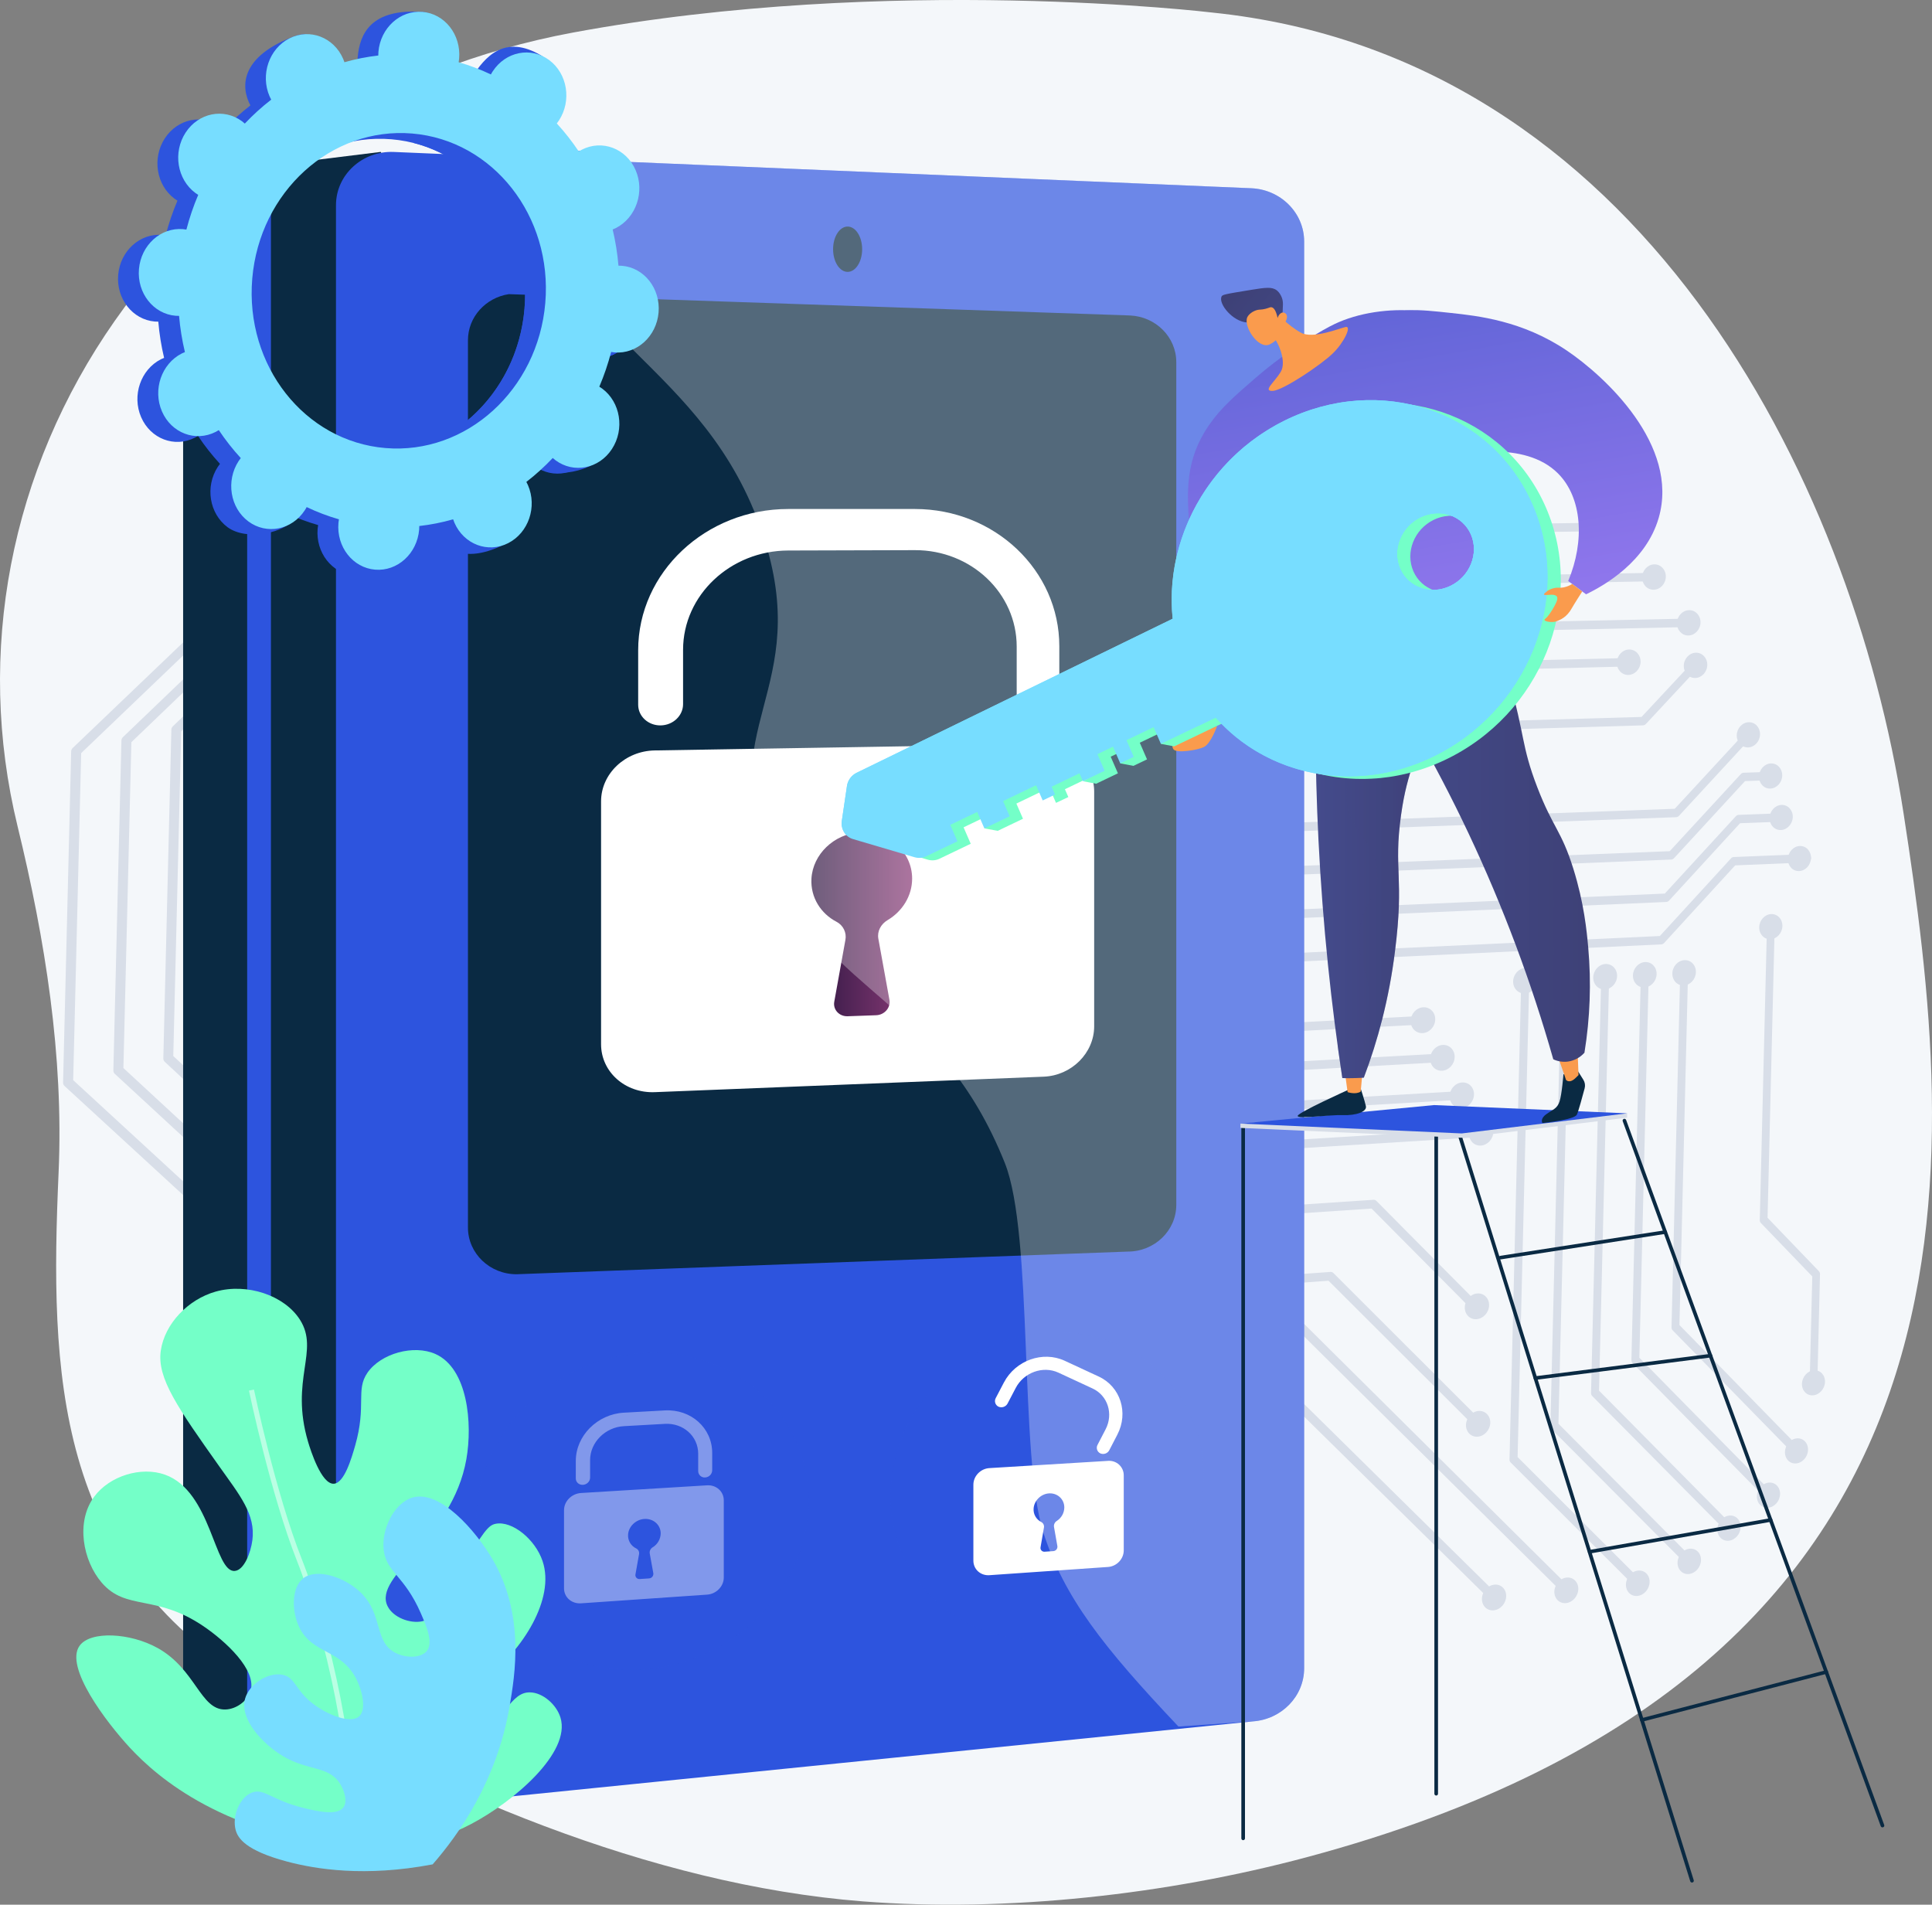 <svg width="353" height="348" viewBox="0 0 353 348" fill="none" xmlns="http://www.w3.org/2000/svg">
<rect x="0" y="0" width="353" height="348" fill="#808080" stroke="none"/>
<g clip-path="url(#clip0_89_368)">
<path d="M347.809 148.641C338.242 86.555 299.014 10.279 221.512 2.296C221.512 2.296 162.671 -4.8 104.666 5.953C70.24 12.341 40.054 31.337 20.952 58.642C1.851 85.947 -4.529 119.245 3.215 150.988C8.244 171.606 11.642 192.945 10.709 214.131C9.086 251.003 10.02 285.421 46.116 307.411C78.345 327.045 118.906 344.358 157.602 347.394C183.899 349.456 213.39 346.121 238.735 339.333C367.903 304.743 357.376 210.727 347.809 148.641Z" fill="#F4F7FA"/>
<path d="M303.534 172.546L212.22 176.869C212.123 176.874 212.026 176.86 211.935 176.826C211.843 176.793 211.76 176.741 211.69 176.675L182.642 149.005L41.834 153.931C41.72 153.939 41.606 153.923 41.499 153.884C41.392 153.845 41.294 153.785 41.212 153.707C41.129 153.629 41.064 153.534 41.02 153.43C40.977 153.326 40.955 153.213 40.958 153.1C40.97 152.864 41.071 152.641 41.241 152.476C41.411 152.31 41.638 152.214 41.876 152.206L183.002 147.367C183.101 147.362 183.201 147.378 183.294 147.413C183.388 147.449 183.473 147.502 183.545 147.571L212.573 175.248L303.276 171.017L316.276 156.83C316.339 156.758 316.417 156.699 316.505 156.656C316.592 156.614 316.687 156.59 316.784 156.585L330.211 156.041C330.599 156.026 330.905 156.354 330.894 156.775C330.895 156.972 330.822 157.163 330.688 157.309C330.555 157.456 330.371 157.548 330.173 157.567L317.037 158.112L304.048 172.3C303.916 172.446 303.732 172.535 303.534 172.546Z" fill="#D8DEE8"/>
<path d="M304.441 164.795L213.196 168.801C213.099 168.806 213.001 168.791 212.91 168.757C212.819 168.723 212.736 168.671 212.665 168.604L183.639 140.842L42.041 145.309C41.927 145.316 41.813 145.299 41.706 145.26C41.599 145.221 41.501 145.16 41.419 145.082C41.337 145.003 41.272 144.909 41.228 144.804C41.185 144.7 41.164 144.587 41.166 144.474C41.178 144.238 41.279 144.016 41.449 143.851C41.619 143.685 41.845 143.59 42.083 143.584L183.996 139.204C184.096 139.2 184.196 139.217 184.289 139.252C184.383 139.288 184.468 139.342 184.54 139.411L213.541 167.181L304.178 163.264L317.167 149.126C317.231 149.054 317.309 148.995 317.397 148.953C317.484 148.911 317.579 148.887 317.676 148.881L326.168 148.567C326.557 148.553 326.863 148.882 326.853 149.305C326.854 149.502 326.781 149.693 326.647 149.84C326.513 149.986 326.329 150.078 326.131 150.097L317.932 150.406L304.957 164.546C304.825 164.694 304.64 164.783 304.441 164.795Z" fill="#D8DEE8"/>
<path d="M305.352 157.047L214.174 160.738C214.077 160.743 213.98 160.727 213.889 160.693C213.798 160.659 213.715 160.606 213.645 160.539L184.644 132.684L48.285 136.516C48.172 136.522 48.058 136.505 47.951 136.466C47.845 136.426 47.747 136.366 47.665 136.287C47.584 136.209 47.519 136.115 47.475 136.01C47.432 135.906 47.411 135.794 47.413 135.681C47.425 135.447 47.526 135.226 47.696 135.062C47.865 134.899 48.091 134.805 48.327 134.798L184.989 131.051C185.088 131.046 185.188 131.062 185.281 131.096C185.374 131.131 185.46 131.184 185.532 131.253L214.515 159.12L305.08 155.518L318.072 141.426C318.136 141.354 318.214 141.296 318.301 141.254C318.389 141.213 318.484 141.189 318.58 141.184L323.541 141.018C323.932 141.004 324.239 141.335 324.229 141.759C324.23 141.957 324.156 142.148 324.022 142.294C323.887 142.44 323.703 142.531 323.504 142.549L318.84 142.709L305.861 156.8C305.796 156.873 305.718 156.932 305.631 156.974C305.544 157.017 305.449 157.041 305.352 157.047Z" fill="#D8DEE8"/>
<path d="M306.255 149.305L215.143 152.681C215.046 152.684 214.949 152.669 214.858 152.634C214.767 152.6 214.684 152.547 214.614 152.48L185.632 124.531L48.5 127.915C48.387 127.92 48.273 127.903 48.166 127.863C48.06 127.823 47.962 127.762 47.881 127.684C47.799 127.605 47.734 127.51 47.691 127.406C47.648 127.301 47.627 127.189 47.629 127.076C47.64 126.842 47.74 126.62 47.91 126.456C48.079 126.292 48.306 126.198 48.542 126.193L185.99 122.896C186.089 122.893 186.189 122.91 186.282 122.946C186.375 122.982 186.46 123.036 186.531 123.105L215.492 151.063L305.995 147.771L318.97 133.729C319.03 133.657 319.105 133.598 319.191 133.556C319.276 133.515 319.369 133.492 319.464 133.489C319.559 133.486 319.653 133.504 319.741 133.54C319.828 133.576 319.907 133.63 319.972 133.699C320.102 133.852 320.171 134.046 320.166 134.246C320.161 134.446 320.083 134.637 319.945 134.783L306.77 149.059C306.705 149.132 306.626 149.191 306.537 149.233C306.449 149.276 306.353 149.3 306.255 149.305Z" fill="#D8DEE8"/>
<path d="M299.225 290.044C299.132 290.055 299.038 290.045 298.95 290.014C298.862 289.983 298.782 289.933 298.716 289.867L276.007 267.201C275.939 267.13 275.886 267.047 275.851 266.955C275.816 266.863 275.801 266.765 275.805 266.668L277.942 179.218C277.943 179.013 278.021 178.817 278.161 178.666C278.3 178.515 278.491 178.42 278.696 178.401C278.794 178.398 278.891 178.416 278.982 178.453C279.072 178.49 279.154 178.545 279.221 178.615C279.289 178.685 279.341 178.769 279.374 178.86C279.407 178.951 279.42 179.048 279.412 179.145L277.284 266.215L299.767 288.674C300.041 288.948 300.029 289.431 299.74 289.766C299.61 289.921 299.426 290.02 299.225 290.044Z" fill="#D8DEE8"/>
<path d="M308.636 286.038C308.545 286.048 308.452 286.037 308.365 286.007C308.278 285.976 308.2 285.927 308.135 285.862L283.474 261.105C283.406 261.035 283.353 260.951 283.319 260.859C283.284 260.768 283.269 260.671 283.273 260.573L285.27 178.852C285.271 178.649 285.348 178.453 285.486 178.303C285.625 178.152 285.815 178.058 286.019 178.039C286.116 178.036 286.213 178.054 286.303 178.091C286.393 178.127 286.474 178.182 286.541 178.252C286.609 178.322 286.66 178.406 286.692 178.497C286.725 178.587 286.738 178.684 286.73 178.78L284.746 260.126L309.168 284.674C309.44 284.948 309.422 285.431 309.141 285.763C309.014 285.915 308.833 286.013 308.636 286.038Z" fill="#D8DEE8"/>
<path d="M315.895 279.97C315.804 279.98 315.712 279.969 315.626 279.939C315.54 279.908 315.462 279.858 315.398 279.793L290.902 255.048C290.835 254.977 290.782 254.894 290.748 254.803C290.714 254.712 290.698 254.615 290.702 254.518L292.561 178.49C292.562 178.288 292.638 178.093 292.776 177.943C292.913 177.793 293.102 177.699 293.305 177.678C293.402 177.676 293.498 177.694 293.588 177.731C293.677 177.767 293.758 177.823 293.825 177.892C293.891 177.962 293.943 178.045 293.975 178.136C294.007 178.226 294.02 178.323 294.012 178.419L292.163 254.078L316.428 278.615C316.699 278.889 316.683 279.372 316.403 279.7C316.274 279.851 316.093 279.947 315.895 279.97Z" fill="#D8DEE8"/>
<path d="M323.107 273.941C323.017 273.951 322.925 273.94 322.84 273.909C322.754 273.878 322.677 273.828 322.614 273.763L298.278 249.029C298.211 248.958 298.159 248.875 298.125 248.784C298.091 248.693 298.076 248.596 298.08 248.499L299.8 178.129C299.801 177.927 299.877 177.733 300.013 177.584C300.15 177.434 300.338 177.341 300.54 177.32C300.636 177.318 300.732 177.336 300.821 177.373C300.91 177.409 300.99 177.464 301.056 177.534C301.122 177.603 301.173 177.686 301.205 177.776C301.237 177.866 301.25 177.961 301.242 178.057L299.531 248.063L323.639 272.589C323.907 272.862 323.893 273.346 323.612 273.67C323.486 273.822 323.305 273.919 323.107 273.941Z" fill="#D8DEE8"/>
<path d="M328.226 265.853C328.136 265.861 328.046 265.85 327.962 265.819C327.877 265.788 327.801 265.738 327.739 265.674L305.606 243.051C305.54 242.98 305.488 242.897 305.454 242.806C305.42 242.715 305.405 242.619 305.409 242.522L306.991 177.773C306.992 177.572 307.067 177.379 307.203 177.23C307.339 177.081 307.525 176.987 307.727 176.966C307.823 176.964 307.918 176.982 308.006 177.019C308.095 177.055 308.175 177.11 308.24 177.18C308.306 177.249 308.356 177.331 308.388 177.421C308.42 177.511 308.432 177.606 308.424 177.701L306.853 242.093L328.756 264.508C329.023 264.78 329.011 265.264 328.729 265.586C328.604 265.737 328.423 265.833 328.226 265.853Z" fill="#D8DEE8"/>
<path d="M123.332 247.673C123.225 247.683 123.118 247.67 123.017 247.636C122.916 247.601 122.823 247.546 122.744 247.474C122.425 247.173 122.438 246.644 122.774 246.295L154.171 213.566C154.324 213.405 154.532 213.306 154.755 213.29L270.65 206.173C270.748 206.169 270.845 206.185 270.936 206.221C271.027 206.256 271.11 206.311 271.178 206.381C271.246 206.451 271.299 206.534 271.332 206.625C271.365 206.716 271.378 206.814 271.371 206.911C271.368 207.117 271.289 207.316 271.148 207.469C271.007 207.621 270.815 207.718 270.608 207.739L155.05 214.914L123.932 247.39C123.774 247.554 123.561 247.656 123.332 247.673Z" fill="#D8DEE8"/>
<path d="M119.316 240.474C119.21 240.483 119.102 240.47 119 240.435C118.899 240.4 118.806 240.345 118.728 240.273C118.407 239.969 118.42 239.44 118.757 239.091L150.258 206.397C150.412 206.236 150.621 206.138 150.844 206.122L267.116 199.346C267.214 199.342 267.312 199.358 267.404 199.394C267.495 199.43 267.578 199.485 267.646 199.555C267.715 199.625 267.767 199.709 267.801 199.801C267.834 199.892 267.847 199.99 267.84 200.087C267.837 200.294 267.758 200.492 267.617 200.645C267.476 200.797 267.284 200.893 267.077 200.915L151.141 207.755L119.916 240.192C119.757 240.355 119.544 240.456 119.316 240.474Z" fill="#D8DEE8"/>
<path d="M115.286 233.249C115.178 233.258 115.07 233.245 114.968 233.209C114.867 233.174 114.774 233.118 114.695 233.045C114.372 232.741 114.385 232.212 114.723 231.862L146.331 199.202C146.485 199.04 146.694 198.942 146.918 198.927L263.57 192.485C263.668 192.481 263.767 192.498 263.858 192.534C263.95 192.57 264.033 192.625 264.101 192.696C264.17 192.766 264.223 192.85 264.256 192.942C264.29 193.033 264.303 193.131 264.296 193.229C264.294 193.436 264.214 193.634 264.074 193.787C263.933 193.939 263.74 194.035 263.533 194.056L147.22 200.56L115.888 232.964C115.73 233.13 115.515 233.232 115.286 233.249Z" fill="#D8DEE8"/>
<path d="M111.241 225.999C111.133 226.008 111.024 225.994 110.922 225.959C110.82 225.923 110.727 225.867 110.648 225.794C110.325 225.487 110.338 224.958 110.677 224.609L142.389 191.987C142.544 191.825 142.754 191.727 142.979 191.713L260.012 185.611C260.111 185.607 260.21 185.624 260.301 185.661C260.393 185.698 260.476 185.753 260.545 185.824C260.614 185.894 260.667 185.978 260.7 186.071C260.734 186.163 260.747 186.261 260.74 186.359C260.738 186.566 260.659 186.764 260.518 186.917C260.377 187.069 260.184 187.165 259.977 187.185L143.283 193.35L111.846 225.714C111.687 225.881 111.471 225.983 111.241 225.999Z" fill="#D8DEE8"/>
<path d="M40.664 224.6C40.55 224.608 40.435 224.594 40.328 224.557C40.219 224.521 40.12 224.463 40.035 224.387L11.78 198.409C11.696 198.332 11.631 198.239 11.587 198.135C11.543 198.031 11.522 197.919 11.525 197.806L13.003 137.29C13.01 137.051 13.112 136.825 13.287 136.66L54.591 97.165L54.786 89.152C54.796 88.919 54.896 88.7 55.065 88.538C55.235 88.377 55.46 88.286 55.695 88.286C55.809 88.282 55.922 88.302 56.028 88.344C56.134 88.385 56.23 88.447 56.311 88.527C56.392 88.606 56.456 88.701 56.499 88.806C56.542 88.91 56.563 89.023 56.561 89.135L56.357 97.498C56.35 97.729 56.251 97.948 56.083 98.108L14.832 137.6L13.372 197.35L41.338 223.088C41.68 223.403 41.666 223.948 41.309 224.307C41.137 224.48 40.908 224.584 40.664 224.6Z" fill="#D8DEE8"/>
<path d="M49.644 222.317C49.531 222.326 49.417 222.312 49.31 222.275C49.203 222.238 49.104 222.18 49.021 222.104L20.968 196.193C20.885 196.117 20.82 196.024 20.776 195.92C20.732 195.816 20.711 195.704 20.714 195.592L22.187 135.295C22.195 135.059 22.296 134.835 22.469 134.672L63.48 95.35L63.759 83.944C63.768 83.713 63.867 83.494 64.035 83.334C64.203 83.173 64.427 83.083 64.661 83.083C64.774 83.08 64.887 83.1 64.993 83.141C65.098 83.183 65.194 83.245 65.274 83.325C65.355 83.404 65.418 83.499 65.46 83.603C65.503 83.707 65.523 83.819 65.521 83.931L65.234 95.683C65.227 95.913 65.129 96.131 64.961 96.29L24.003 135.604L22.548 195.139L50.31 220.81C50.65 221.124 50.637 221.668 50.281 222.025C50.112 222.197 49.885 222.301 49.644 222.317Z" fill="#D8DEE8"/>
<path d="M58.56 220.051C58.448 220.06 58.335 220.045 58.229 220.009C58.122 219.973 58.024 219.915 57.941 219.839L30.096 193.996C30.014 193.919 29.948 193.826 29.904 193.723C29.86 193.62 29.839 193.509 29.842 193.397L31.31 133.315C31.318 133.081 31.419 132.859 31.59 132.696L72.312 93.549L72.715 77.069C72.724 76.84 72.821 76.624 72.987 76.464C73.153 76.305 73.374 76.215 73.605 76.213C73.718 76.211 73.83 76.231 73.935 76.273C74.04 76.315 74.135 76.378 74.215 76.457C74.294 76.536 74.357 76.631 74.399 76.735C74.441 76.838 74.461 76.95 74.459 77.062L74.048 93.882C74.041 94.111 73.944 94.328 73.777 94.487L33.109 133.626L31.66 192.946L59.224 218.552C59.562 218.865 59.548 219.406 59.194 219.763C59.026 219.933 58.8 220.035 58.56 220.051Z" fill="#D8DEE8"/>
<path d="M73.53 222.525C73.42 222.536 73.308 222.523 73.204 222.487C73.099 222.451 73.003 222.394 72.922 222.318C72.841 222.243 72.778 222.151 72.735 222.05C72.693 221.948 72.673 221.838 72.677 221.729L72.855 214.421L48.105 191.257C48.024 191.18 47.96 191.088 47.918 190.986C47.875 190.884 47.855 190.773 47.858 190.663L48.621 159.708C48.633 159.473 48.733 159.251 48.902 159.085C49.071 158.92 49.296 158.823 49.533 158.814C49.647 158.807 49.76 158.823 49.867 158.861C49.973 158.9 50.071 158.96 50.153 159.037C50.234 159.115 50.299 159.209 50.343 159.313C50.386 159.417 50.407 159.529 50.405 159.641L49.657 190.218L74.376 213.38C74.456 213.455 74.519 213.545 74.56 213.646C74.602 213.747 74.622 213.856 74.618 213.965L74.431 221.619C74.419 221.853 74.321 222.075 74.155 222.242C73.989 222.409 73.766 222.51 73.53 222.525Z" fill="#D8DEE8"/>
<path d="M82.236 221.976C82.126 221.986 82.015 221.973 81.911 221.937C81.807 221.901 81.712 221.844 81.631 221.769C81.551 221.694 81.488 221.603 81.446 221.502C81.404 221.401 81.385 221.292 81.389 221.182L81.567 213.9L56.993 190.813C56.913 190.737 56.849 190.645 56.807 190.542C56.765 190.44 56.745 190.33 56.749 190.22L57.502 159.373C57.515 159.14 57.615 158.92 57.782 158.757C57.95 158.594 58.173 158.498 58.408 158.49C58.52 158.483 58.633 158.498 58.739 158.537C58.845 158.575 58.942 158.635 59.024 158.712C59.105 158.79 59.169 158.883 59.212 158.987C59.255 159.09 59.276 159.202 59.273 159.313L58.527 189.781L83.077 212.865C83.155 212.941 83.217 213.032 83.259 213.132C83.3 213.233 83.319 213.341 83.316 213.45L83.129 221.077C83.117 221.309 83.019 221.529 82.855 221.694C82.69 221.86 82.47 221.96 82.236 221.976Z" fill="#D8DEE8"/>
<path d="M90.88 221.43C90.771 221.439 90.661 221.426 90.557 221.39C90.454 221.355 90.359 221.297 90.279 221.223C90.2 221.148 90.137 221.057 90.096 220.956C90.055 220.856 90.035 220.748 90.039 220.639L90.217 213.383L65.818 190.371C65.739 190.295 65.676 190.204 65.634 190.102C65.592 190 65.572 189.891 65.575 189.781L66.327 159.046C66.339 158.814 66.438 158.595 66.604 158.431C66.77 158.268 66.992 158.172 67.227 158.163C67.338 158.156 67.451 158.173 67.556 158.211C67.661 158.25 67.757 158.309 67.838 158.387C67.918 158.464 67.982 158.557 68.024 158.66C68.067 158.763 68.087 158.873 68.084 158.984L67.342 189.345L91.711 212.353C91.789 212.428 91.851 212.519 91.892 212.619C91.933 212.72 91.952 212.827 91.949 212.936L91.763 220.536C91.751 220.766 91.654 220.983 91.492 221.148C91.329 221.313 91.112 221.413 90.88 221.43Z" fill="#D8DEE8"/>
<path d="M99.466 220.887C99.357 220.898 99.247 220.885 99.144 220.85C99.04 220.814 98.946 220.757 98.867 220.682C98.787 220.608 98.725 220.517 98.684 220.416C98.644 220.316 98.625 220.208 98.63 220.099L98.807 212.869L74.582 189.934C74.503 189.858 74.44 189.766 74.398 189.665C74.357 189.563 74.337 189.454 74.341 189.345L75.088 158.718C75.099 158.488 75.197 158.269 75.361 158.106C75.526 157.943 75.746 157.846 75.979 157.835C76.09 157.829 76.202 157.845 76.306 157.884C76.411 157.922 76.506 157.982 76.587 158.059C76.667 158.136 76.73 158.228 76.772 158.331C76.813 158.433 76.833 158.543 76.83 158.654L76.091 188.907L100.286 211.839C100.365 211.914 100.426 212.004 100.467 212.104C100.507 212.205 100.527 212.312 100.523 212.42L100.337 219.993C100.327 220.222 100.233 220.439 100.072 220.604C99.912 220.769 99.696 220.869 99.466 220.887Z" fill="#D8DEE8"/>
<path d="M99.227 195.678C99.117 195.685 99.008 195.669 98.904 195.632C98.801 195.595 98.707 195.537 98.628 195.462C98.55 195.382 98.49 195.288 98.449 195.185C98.409 195.082 98.389 194.972 98.392 194.861C98.395 194.75 98.42 194.641 98.465 194.54C98.511 194.439 98.576 194.348 98.657 194.272L122.111 170.544C122.269 170.382 122.484 170.285 122.711 170.274L188.877 167.443C188.981 167.439 189.084 167.456 189.18 167.493C189.277 167.531 189.364 167.588 189.437 167.661C189.51 167.735 189.567 167.822 189.603 167.918C189.64 168.014 189.656 168.117 189.65 168.22C189.645 168.436 189.559 168.643 189.409 168.799C189.258 168.956 189.054 169.051 188.836 169.066L123.018 171.933L99.839 195.399C99.677 195.564 99.459 195.663 99.227 195.678Z" fill="#D8DEE8"/>
<path d="M272.963 292.659C272.87 292.67 272.774 292.66 272.685 292.629C272.595 292.599 272.514 292.549 272.447 292.483L230.151 250.823L151.235 257.099C151.131 257.109 151.025 257.097 150.926 257.063C150.827 257.03 150.736 256.975 150.66 256.903C150.584 256.831 150.525 256.744 150.486 256.647C150.447 256.55 150.43 256.447 150.435 256.343L151.16 226.678C151.167 226.454 151.256 226.241 151.411 226.079C151.566 225.916 151.775 225.815 152 225.795C152.105 225.787 152.211 225.8 152.31 225.836C152.409 225.871 152.5 225.927 152.576 226C152.651 226.073 152.71 226.161 152.749 226.258C152.787 226.355 152.804 226.46 152.799 226.564L152.095 255.385L230.507 249.199C230.605 249.19 230.704 249.203 230.796 249.236C230.889 249.269 230.973 249.321 231.043 249.39L273.518 291.272C273.798 291.548 273.786 292.042 273.49 292.377C273.357 292.534 273.169 292.635 272.963 292.659Z" fill="#D8DEE8"/>
<path d="M286.17 291.341C286.078 291.352 285.984 291.341 285.896 291.311C285.808 291.28 285.728 291.23 285.662 291.165L236.462 242.387L157.981 248.363C157.877 248.373 157.772 248.36 157.673 248.326C157.574 248.291 157.484 248.237 157.409 248.165C157.333 248.093 157.274 248.006 157.236 247.91C157.197 247.813 157.18 247.71 157.186 247.606L157.908 218.022C157.916 217.801 158.005 217.59 158.159 217.429C158.313 217.268 158.521 217.168 158.744 217.149C158.849 217.141 158.954 217.155 159.053 217.191C159.152 217.226 159.242 217.283 159.317 217.356C159.392 217.429 159.45 217.517 159.488 217.614C159.527 217.711 159.543 217.815 159.538 217.919L158.835 246.661L236.822 240.776C236.919 240.767 237.018 240.78 237.11 240.813C237.202 240.847 237.285 240.9 237.354 240.969L286.726 289.967C287.004 290.242 286.991 290.734 286.7 291.065C286.565 291.221 286.376 291.32 286.17 291.341Z" fill="#D8DEE8"/>
<path d="M270.052 260.926C269.957 260.936 269.861 260.924 269.772 260.892C269.682 260.86 269.601 260.808 269.534 260.741L242.736 233.999L164.674 239.674C164.57 239.682 164.466 239.669 164.368 239.634C164.27 239.6 164.18 239.545 164.105 239.473C164.031 239.402 163.972 239.315 163.934 239.219C163.896 239.123 163.879 239.02 163.884 238.917L164.404 217.606C164.411 217.385 164.499 217.175 164.653 217.014C164.806 216.854 165.013 216.754 165.235 216.735C165.339 216.727 165.444 216.742 165.542 216.777C165.641 216.813 165.73 216.869 165.805 216.942C165.88 217.014 165.938 217.102 165.976 217.199C166.014 217.296 166.03 217.399 166.025 217.503L165.525 237.978L243.089 232.39C243.186 232.382 243.284 232.395 243.375 232.429C243.467 232.462 243.55 232.516 243.619 232.584L270.608 259.544C270.889 259.825 270.876 260.321 270.581 260.65C270.447 260.806 270.257 260.904 270.052 260.926Z" fill="#D8DEE8"/>
<path d="M269.828 239.846C269.733 239.854 269.637 239.842 269.548 239.809C269.458 239.776 269.377 239.724 269.31 239.656L250.602 220.812L173.066 226.025C172.963 226.033 172.858 226.018 172.76 225.983C172.663 225.948 172.574 225.892 172.499 225.82C172.425 225.748 172.367 225.66 172.329 225.564C172.292 225.468 172.276 225.365 172.281 225.262C172.288 225.042 172.376 224.832 172.528 224.672C172.679 224.512 172.885 224.412 173.106 224.392L250.951 219.212C251.048 219.204 251.145 219.217 251.236 219.251C251.327 219.285 251.409 219.338 251.477 219.407L270.383 238.469C270.665 238.753 270.652 239.249 270.356 239.576C270.221 239.73 270.032 239.826 269.828 239.846Z" fill="#D8DEE8"/>
<path d="M300.193 132.527L219.454 134.909C219.353 134.912 219.253 134.895 219.16 134.857C219.066 134.819 218.982 134.762 218.912 134.69L196.028 111.093C195.956 111.017 195.899 110.928 195.862 110.831C195.824 110.734 195.807 110.63 195.81 110.526L196.761 71.663C196.766 71.448 196.853 71.243 197.005 71.09L216.283 51.776C216.354 51.702 216.44 51.644 216.534 51.604C216.629 51.564 216.731 51.544 216.834 51.544C216.937 51.545 217.039 51.567 217.133 51.608C217.227 51.649 217.312 51.709 217.382 51.784C217.524 51.941 217.6 52.146 217.595 52.357C217.59 52.568 217.503 52.769 217.354 52.919L198.33 71.994L197.398 110.16L219.813 133.297L299.932 130.99L309.306 120.936C309.368 120.863 309.445 120.803 309.532 120.762C309.618 120.72 309.713 120.697 309.809 120.695C309.906 120.693 310.001 120.711 310.09 120.748C310.179 120.785 310.259 120.841 310.324 120.911C310.455 121.064 310.525 121.26 310.52 121.46C310.515 121.661 310.436 121.853 310.297 121.999L300.714 132.287C300.648 132.359 300.568 132.418 300.478 132.459C300.388 132.501 300.291 132.524 300.193 132.527Z" fill="#D8DEE8"/>
<path d="M297.567 121.769L227.446 123.499C227.344 123.5 227.243 123.481 227.149 123.441C227.055 123.402 226.97 123.344 226.899 123.271C226.829 123.198 226.774 123.111 226.739 123.016C226.704 122.921 226.689 122.82 226.695 122.719L228.335 55.611C228.336 55.403 228.419 55.203 228.567 55.054C228.714 54.906 228.914 54.82 229.124 54.815C229.226 54.818 229.327 54.841 229.421 54.883C229.515 54.925 229.599 54.985 229.669 55.059C229.739 55.134 229.793 55.222 229.828 55.318C229.863 55.414 229.878 55.515 229.873 55.617L228.254 121.883L297.605 120.22C297.703 120.221 297.799 120.241 297.888 120.28C297.977 120.319 298.057 120.376 298.123 120.447C298.19 120.518 298.24 120.601 298.272 120.693C298.304 120.784 298.317 120.88 298.31 120.977C298.31 121.177 298.233 121.37 298.096 121.517C297.958 121.664 297.769 121.754 297.567 121.769Z" fill="#D8DEE8"/>
<path d="M308.532 114.565L234.518 116.162C234.416 116.163 234.316 116.143 234.222 116.103C234.128 116.064 234.044 116.006 233.974 115.933C233.904 115.859 233.85 115.773 233.816 115.678C233.781 115.583 233.766 115.482 233.773 115.382L235.139 59.628C235.139 59.421 235.221 59.222 235.368 59.074C235.514 58.925 235.713 58.839 235.922 58.834C236.024 58.837 236.124 58.859 236.217 58.901C236.31 58.942 236.393 59.002 236.463 59.076C236.532 59.15 236.585 59.237 236.62 59.332C236.655 59.427 236.67 59.528 236.665 59.628L235.323 114.553L308.572 113.022C308.669 113.024 308.765 113.045 308.853 113.084C308.941 113.124 309.021 113.181 309.086 113.251C309.151 113.322 309.201 113.406 309.233 113.496C309.264 113.587 309.277 113.683 309.269 113.779C309.27 113.978 309.194 114.171 309.057 114.317C308.92 114.462 308.732 114.551 308.532 114.565Z" fill="#D8DEE8"/>
<path d="M302.997 106.188L243.115 107.253C243.014 107.254 242.914 107.233 242.821 107.193C242.729 107.153 242.645 107.095 242.576 107.022C242.507 106.949 242.453 106.863 242.419 106.769C242.384 106.674 242.37 106.574 242.376 106.474L243.442 62.822C243.443 62.616 243.524 62.418 243.67 62.27C243.815 62.123 244.013 62.036 244.221 62.031C244.322 62.034 244.422 62.057 244.514 62.099C244.607 62.14 244.69 62.2 244.758 62.274C244.827 62.348 244.881 62.435 244.915 62.529C244.95 62.624 244.965 62.725 244.96 62.825L243.915 105.655L303.038 104.646C303.135 104.647 303.23 104.669 303.319 104.708C303.407 104.747 303.487 104.804 303.552 104.875C303.618 104.946 303.668 105.029 303.7 105.12C303.732 105.21 303.745 105.306 303.739 105.402C303.74 105.602 303.664 105.795 303.526 105.941C303.388 106.087 303.199 106.176 302.997 106.188Z" fill="#D8DEE8"/>
<path d="M331.331 253.412C330.949 253.445 330.637 253.131 330.648 252.71L331.125 233.211L321.727 223.447C321.595 223.304 321.526 223.114 321.534 222.92L322.843 169.334C322.842 169.136 322.916 168.944 323.05 168.797C323.184 168.649 323.369 168.556 323.568 168.536C323.958 168.519 324.266 168.846 324.256 169.269L322.955 222.499L332.342 232.263C332.473 232.405 332.542 232.593 332.534 232.786L332.051 252.584C332.039 253.012 331.717 253.379 331.331 253.412Z" fill="#D8DEE8"/>
<path d="M181.417 114.051C181.313 114.054 181.209 114.036 181.113 113.997C181.016 113.958 180.929 113.899 180.857 113.824L161.41 93.927L89.671 94.761C89.559 94.764 89.448 94.744 89.344 94.703C89.241 94.662 89.146 94.601 89.067 94.522C88.989 94.444 88.927 94.351 88.885 94.248C88.844 94.145 88.824 94.035 88.827 93.925L89.385 71.067C89.394 70.839 89.492 70.623 89.658 70.465C89.824 70.306 90.046 70.218 90.276 70.218C90.388 70.217 90.499 70.238 90.602 70.28C90.706 70.322 90.8 70.384 90.879 70.463C90.957 70.542 91.019 70.636 91.061 70.739C91.102 70.842 91.122 70.952 91.119 71.063L90.581 93.058L161.795 92.281C161.901 92.279 162.007 92.299 162.105 92.339C162.203 92.38 162.291 92.439 162.365 92.515L182.025 112.652C182.171 112.81 182.25 113.018 182.245 113.233C182.24 113.448 182.151 113.652 181.997 113.803C181.922 113.88 181.832 113.942 181.732 113.985C181.632 114.028 181.525 114.05 181.417 114.051Z" fill="#D8DEE8"/>
<path d="M191.217 104.124C191.114 104.125 191.011 104.106 190.916 104.067C190.82 104.028 190.733 103.969 190.662 103.895L171.376 83.993L100.233 84.527C100.122 84.529 100.012 84.508 99.909 84.467C99.806 84.426 99.713 84.364 99.635 84.286C99.556 84.208 99.495 84.115 99.454 84.012C99.414 83.91 99.394 83.801 99.397 83.691L99.87 64.3C99.878 64.075 99.973 63.861 100.137 63.703C100.3 63.546 100.519 63.458 100.747 63.458C100.858 63.457 100.968 63.479 101.071 63.521C101.174 63.563 101.267 63.626 101.345 63.705C101.423 63.783 101.484 63.877 101.525 63.979C101.566 64.082 101.585 64.191 101.583 64.302L101.13 82.838L171.75 82.358C171.855 82.357 171.96 82.377 172.057 82.418C172.154 82.458 172.242 82.518 172.315 82.594L191.811 102.733C191.957 102.89 192.035 103.098 192.03 103.311C192.025 103.525 191.937 103.729 191.783 103.879C191.635 104.031 191.431 104.119 191.217 104.124Z" fill="#D8DEE8"/>
<path d="M190.015 82.907C189.911 82.908 189.808 82.888 189.713 82.848C189.617 82.807 189.531 82.748 189.46 82.673L181.26 74.142L110.709 74.382C110.599 74.383 110.489 74.363 110.387 74.321C110.285 74.279 110.192 74.217 110.115 74.139C110.037 74.061 109.977 73.968 109.937 73.866C109.896 73.764 109.877 73.655 109.881 73.546L110.147 62.632C110.154 62.408 110.248 62.195 110.411 62.038C110.573 61.882 110.79 61.794 111.017 61.794C111.127 61.793 111.237 61.815 111.339 61.857C111.441 61.9 111.533 61.962 111.61 62.04C111.688 62.119 111.748 62.212 111.788 62.314C111.829 62.416 111.848 62.525 111.845 62.635L111.598 72.701L181.632 72.514C181.736 72.514 181.84 72.534 181.936 72.575C182.033 72.616 182.12 72.676 182.191 72.751L190.611 81.52C190.756 81.678 190.834 81.886 190.829 82.1C190.824 82.314 190.736 82.517 190.583 82.668C190.509 82.743 190.421 82.803 190.323 82.844C190.226 82.885 190.121 82.907 190.015 82.907Z" fill="#D8DEE8"/>
<path d="M219.448 119.291C219.347 119.294 219.246 119.275 219.153 119.237C219.06 119.199 218.975 119.141 218.906 119.069L203.316 102.88C203.245 102.805 203.189 102.716 203.152 102.619C203.114 102.521 203.097 102.418 203.1 102.314L203.79 74.068C203.795 73.854 203.883 73.65 204.034 73.497L216.048 61.414C216.118 61.34 216.203 61.28 216.298 61.24C216.392 61.199 216.494 61.178 216.597 61.178C216.7 61.178 216.802 61.199 216.896 61.24C216.991 61.28 217.076 61.34 217.147 61.414C217.289 61.571 217.365 61.776 217.36 61.987C217.354 62.198 217.268 62.399 217.119 62.549L205.352 74.396L204.677 101.96L220.029 117.911C220.171 118.068 220.248 118.273 220.243 118.484C220.238 118.695 220.151 118.896 220.001 119.046C219.856 119.197 219.657 119.285 219.448 119.291Z" fill="#D8DEE8"/>
<path d="M68.186 118.895C68.014 118.9 67.845 118.854 67.701 118.761C67.558 118.668 67.446 118.533 67.382 118.375C67.319 118.218 67.305 118.044 67.344 117.879C67.383 117.713 67.473 117.563 67.6 117.45L83.691 101.856C83.858 101.697 84.079 101.607 84.31 101.604L151.782 100.634C151.89 100.633 151.996 100.653 152.095 100.694C152.194 100.734 152.284 100.794 152.359 100.87C152.434 100.947 152.492 101.037 152.531 101.136C152.569 101.236 152.587 101.342 152.582 101.448C152.577 101.667 152.487 101.876 152.33 102.032C152.174 102.188 151.964 102.278 151.743 102.285L84.628 103.294L68.813 118.643C68.643 118.802 68.419 118.892 68.186 118.895Z" fill="#D8DEE8"/>
<path d="M181.871 62.733L119.454 62.642C119.344 62.643 119.235 62.621 119.134 62.579C119.032 62.536 118.94 62.474 118.864 62.396C118.787 62.318 118.727 62.226 118.687 62.124C118.647 62.022 118.629 61.914 118.632 61.805C118.638 61.582 118.732 61.37 118.893 61.214C119.054 61.058 119.27 60.97 119.496 60.97L181.58 61.104L196.828 45.986C196.901 45.911 196.988 45.852 197.084 45.812C197.181 45.772 197.284 45.752 197.389 45.753C197.494 45.754 197.597 45.775 197.693 45.817C197.788 45.859 197.875 45.919 197.946 45.995C198.091 46.153 198.168 46.359 198.163 46.573C198.158 46.786 198.07 46.989 197.918 47.14L182.442 62.496C182.367 62.571 182.278 62.63 182.18 62.671C182.082 62.712 181.977 62.733 181.871 62.733Z" fill="#D8DEE8"/>
<path d="M290.917 97.08L261.419 97.483C261.321 97.484 261.224 97.465 261.134 97.427C261.044 97.388 260.963 97.331 260.896 97.26L252.12 87.897C251.98 87.746 251.905 87.545 251.912 87.34L252.375 68.367C252.376 68.162 252.457 67.964 252.601 67.817C252.745 67.669 252.942 67.583 253.149 67.576C253.25 67.579 253.349 67.602 253.441 67.643C253.533 67.684 253.615 67.744 253.684 67.817C253.752 67.891 253.805 67.977 253.839 68.072C253.873 68.166 253.887 68.266 253.881 68.366L253.426 86.999L261.762 95.904L290.951 95.526C291.049 95.528 291.145 95.55 291.235 95.59C291.324 95.63 291.404 95.687 291.471 95.759C291.537 95.831 291.588 95.915 291.62 96.007C291.653 96.099 291.666 96.196 291.659 96.293C291.66 96.493 291.583 96.686 291.446 96.832C291.308 96.978 291.119 97.067 290.917 97.08Z" fill="#D8DEE8"/>
<path d="M183.835 113.19C183.802 114.538 182.702 115.653 181.377 115.681C180.053 115.708 179.001 114.636 179.034 113.285C179.067 111.933 180.17 110.818 181.497 110.794C182.824 110.77 183.868 111.841 183.835 113.19Z" fill="#D8DEE8"/>
<path d="M192.07 101.677C192.037 103.022 190.944 104.127 189.629 104.149C188.313 104.17 187.269 103.096 187.302 101.753C187.335 100.41 188.431 99.3 189.748 99.281C191.066 99.263 192.103 100.334 192.07 101.677Z" fill="#D8DEE8"/>
<path d="M192.548 82.074C192.516 83.417 191.423 84.515 190.108 84.525C188.793 84.535 187.749 83.452 187.782 82.106C187.815 80.759 188.91 79.662 190.227 79.654C191.543 79.647 192.581 80.735 192.548 82.074Z" fill="#D8DEE8"/>
<path d="M153.811 101.43C153.794 102.089 153.524 102.716 153.055 103.183C152.587 103.649 151.955 103.921 151.291 103.941C150.969 103.946 150.65 103.886 150.352 103.765C150.054 103.644 149.784 103.463 149.559 103.235C149.334 103.007 149.158 102.735 149.043 102.437C148.927 102.139 148.874 101.821 148.887 101.502C148.904 100.843 149.175 100.215 149.645 99.748C150.115 99.281 150.747 99.01 151.412 98.992C151.734 98.987 152.053 99.047 152.35 99.169C152.647 99.29 152.916 99.471 153.141 99.699C153.365 99.927 153.541 100.199 153.656 100.496C153.771 100.794 153.824 101.112 153.811 101.43Z" fill="#D8DEE8"/>
<path d="M70.839 117.991C70.805 119.404 69.599 120.574 68.144 120.606C67.806 120.62 67.468 120.566 67.153 120.445C66.837 120.325 66.549 120.142 66.308 119.907C66.067 119.672 65.876 119.39 65.749 119.08C65.622 118.769 65.561 118.436 65.569 118.1C65.603 116.686 66.813 115.514 68.269 115.485C68.607 115.472 68.944 115.527 69.259 115.648C69.574 115.768 69.861 115.952 70.101 116.187C70.342 116.421 70.532 116.703 70.659 117.013C70.785 117.323 70.847 117.656 70.839 117.991Z" fill="#D8DEE8"/>
<path d="M92.834 71.058C92.81 71.74 92.52 72.385 92.026 72.86C91.532 73.334 90.872 73.6 90.184 73.603C89.849 73.607 89.515 73.545 89.205 73.419C88.894 73.293 88.612 73.106 88.376 72.87C88.14 72.633 87.954 72.352 87.83 72.042C87.706 71.733 87.646 71.402 87.654 71.069C87.678 70.387 87.969 69.74 88.464 69.266C88.959 68.791 89.62 68.526 90.309 68.525C90.644 68.521 90.977 68.584 91.287 68.71C91.597 68.837 91.878 69.024 92.114 69.26C92.349 69.496 92.535 69.778 92.658 70.086C92.782 70.395 92.842 70.726 92.834 71.058Z" fill="#D8DEE8"/>
<path d="M103.353 61.772C103.331 62.448 103.044 63.089 102.554 63.56C102.064 64.03 101.409 64.293 100.726 64.294C100.393 64.296 100.063 64.232 99.756 64.106C99.448 63.98 99.169 63.793 98.935 63.558C98.701 63.323 98.517 63.044 98.394 62.737C98.271 62.43 98.211 62.102 98.218 61.772C98.241 61.095 98.528 60.454 99.019 59.983C99.51 59.512 100.167 59.249 100.85 59.25C101.183 59.248 101.512 59.313 101.819 59.439C102.127 59.566 102.405 59.752 102.638 59.987C102.872 60.222 103.055 60.502 103.178 60.808C103.301 61.115 103.36 61.442 103.353 61.772Z" fill="#D8DEE8"/>
<path d="M113.561 61.796C113.54 62.468 113.257 63.106 112.771 63.575C112.284 64.044 111.633 64.308 110.954 64.309C110.623 64.311 110.294 64.247 109.987 64.12C109.681 63.993 109.404 63.806 109.172 63.571C108.94 63.336 108.758 63.056 108.637 62.75C108.516 62.444 108.458 62.116 108.468 61.787C108.488 61.114 108.772 60.475 109.259 60.006C109.746 59.537 110.399 59.274 111.078 59.274C111.409 59.273 111.738 59.338 112.043 59.465C112.349 59.592 112.626 59.779 112.857 60.014C113.089 60.25 113.271 60.528 113.391 60.834C113.512 61.141 113.57 61.468 113.561 61.796Z" fill="#D8DEE8"/>
<path d="M122 61.811C121.982 62.48 121.701 63.115 121.218 63.583C120.736 64.05 120.088 64.313 119.413 64.315C119.083 64.316 118.756 64.252 118.452 64.125C118.147 63.998 117.872 63.812 117.641 63.578C117.411 63.343 117.23 63.065 117.11 62.76C116.99 62.455 116.933 62.13 116.943 61.802C116.962 61.133 117.244 60.496 117.728 60.029C118.212 59.562 118.861 59.299 119.536 59.298C119.866 59.297 120.193 59.363 120.496 59.49C120.8 59.617 121.075 59.803 121.305 60.037C121.535 60.272 121.715 60.55 121.834 60.854C121.954 61.159 122.01 61.484 122 61.811Z" fill="#D8DEE8"/>
<path d="M199.741 46.582C199.708 47.923 198.622 49.001 197.314 48.992C196.006 48.983 194.968 47.886 195 46.543C195.032 45.2 196.123 44.122 197.432 44.133C198.741 44.145 199.778 45.242 199.741 46.582Z" fill="#D8DEE8"/>
<path d="M76.212 77.049C76.185 77.738 75.891 78.389 75.391 78.868C74.891 79.346 74.223 79.615 73.528 79.616C73.189 79.623 72.852 79.562 72.537 79.437C72.223 79.312 71.937 79.124 71.697 78.887C71.458 78.649 71.269 78.366 71.143 78.054C71.016 77.742 70.955 77.408 70.962 77.072C70.989 76.382 71.284 75.73 71.786 75.251C72.287 74.772 72.956 74.505 73.653 74.504C73.991 74.498 74.327 74.56 74.641 74.686C74.955 74.811 75.24 74.999 75.479 75.236C75.718 75.474 75.906 75.757 76.032 76.069C76.158 76.38 76.219 76.713 76.212 77.049Z" fill="#D8DEE8"/>
<path d="M67.284 83.92C67.249 85.335 66.04 86.491 64.581 86.504C64.24 86.513 63.902 86.453 63.585 86.328C63.269 86.204 62.981 86.017 62.739 85.779C62.498 85.541 62.307 85.257 62.18 84.944C62.052 84.631 61.989 84.295 61.996 83.958C62.032 82.539 63.244 81.383 64.705 81.374C65.045 81.366 65.383 81.426 65.699 81.551C66.015 81.676 66.302 81.863 66.543 82.101C66.784 82.339 66.974 82.623 67.101 82.936C67.228 83.248 67.29 83.583 67.284 83.92Z" fill="#D8DEE8"/>
<path d="M58.334 89.125C58.298 90.545 57.081 91.709 55.611 91.724C54.14 91.739 52.974 90.598 53.008 89.175C53.043 87.751 54.265 86.588 55.737 86.576C57.208 86.563 58.368 87.706 58.334 89.125Z" fill="#D8DEE8"/>
<path d="M51.196 126.989C51.16 128.413 49.935 129.598 48.459 129.637C46.982 129.676 45.806 128.549 45.842 127.115C45.878 125.681 47.105 124.505 48.584 124.467C50.064 124.429 51.23 125.565 51.196 126.989Z" fill="#D8DEE8"/>
<path d="M50.986 135.582C50.95 137.005 49.725 138.194 48.249 138.237C46.772 138.28 45.596 137.158 45.631 135.73C45.665 134.303 46.895 133.115 48.374 133.082C49.854 133.049 51.02 134.153 50.986 135.582Z" fill="#D8DEE8"/>
<path d="M45.869 144.328C45.834 145.754 44.604 146.949 43.121 146.997C41.638 147.045 40.459 145.924 40.493 144.495C40.528 143.067 41.765 141.87 43.247 141.826C44.729 141.782 45.903 142.902 45.869 144.328Z" fill="#D8DEE8"/>
<path d="M45.658 152.942C45.622 154.368 44.393 155.567 42.909 155.62C41.424 155.673 40.247 154.558 40.281 153.128C40.315 151.698 41.553 150.499 43.036 150.45C44.519 150.401 45.692 151.51 45.658 152.942Z" fill="#D8DEE8"/>
<path d="M191.238 168.145C191.205 169.488 190.113 170.624 188.797 170.682C187.48 170.74 186.437 169.698 186.47 168.351C186.503 167.004 187.599 165.869 188.916 165.814C190.234 165.758 191.271 166.802 191.238 168.145Z" fill="#D8DEE8"/>
<path d="M101.823 194.281C101.793 194.967 101.508 195.618 101.023 196.109C100.539 196.6 99.888 196.896 99.196 196.94C98.868 196.965 98.539 196.921 98.229 196.81C97.92 196.7 97.637 196.526 97.4 196.299C97.163 196.073 96.978 195.8 96.855 195.497C96.732 195.195 96.675 194.87 96.688 194.544C96.718 193.857 97.003 193.205 97.489 192.713C97.975 192.222 98.627 191.926 99.32 191.883C99.647 191.86 99.976 191.905 100.285 192.015C100.594 192.126 100.876 192.301 101.112 192.527C101.348 192.753 101.534 193.026 101.656 193.328C101.779 193.631 101.836 193.955 101.823 194.281Z" fill="#D8DEE8"/>
<path d="M49.569 157.095C51.044 157.042 52.212 158.152 52.178 159.574C52.143 160.997 50.919 162.196 49.443 162.253C47.968 162.309 46.795 161.2 46.829 159.774C46.863 158.347 48.092 157.149 49.569 157.095Z" fill="#D8DEE8"/>
<path d="M58.45 156.772C59.915 156.719 61.074 157.825 61.04 159.243C61.005 160.66 59.789 161.855 58.325 161.912C56.861 161.969 55.695 160.862 55.729 159.442C55.763 158.022 56.983 156.827 58.45 156.772Z" fill="#D8DEE8"/>
<path d="M67.268 156.452C68.724 156.399 69.873 157.501 69.839 158.914C69.805 160.326 68.598 161.516 67.142 161.573C65.687 161.63 64.532 160.526 64.567 159.112C64.601 157.697 65.811 156.505 67.268 156.452Z" fill="#D8DEE8"/>
<path d="M76.023 156.133C77.468 156.081 78.611 157.18 78.576 158.587C78.542 159.994 77.344 161.181 75.899 161.235C74.454 161.289 73.306 160.192 73.341 158.782C73.375 157.373 74.577 156.186 76.023 156.133Z" fill="#D8DEE8"/>
<path d="M73.613 219.122C75.059 219.032 76.203 220.102 76.168 221.509C76.134 222.916 74.935 224.134 73.488 224.226C72.042 224.319 70.892 223.249 70.927 221.838C70.961 220.427 72.164 219.212 73.613 219.122Z" fill="#D8DEE8"/>
<path d="M82.319 218.584C83.754 218.495 84.89 219.561 84.862 220.964C84.834 222.368 83.638 223.58 82.2 223.67C80.763 223.761 79.623 222.697 79.656 221.291C79.689 219.885 80.88 218.673 82.319 218.584Z" fill="#D8DEE8"/>
<path d="M90.963 218.05C92.39 217.962 93.517 219.025 93.483 220.422C93.448 221.819 92.267 223.027 90.839 223.119C89.412 223.211 88.28 222.148 88.314 220.747C88.349 219.346 89.536 218.135 90.963 218.05Z" fill="#D8DEE8"/>
<path d="M99.546 217.521C99.872 217.492 100.2 217.533 100.509 217.64C100.817 217.747 101.099 217.918 101.336 218.142C101.573 218.366 101.759 218.637 101.882 218.937C102.004 219.238 102.061 219.561 102.048 219.885C102.015 221.272 100.84 222.481 99.423 222.571C98.006 222.66 96.879 221.604 96.916 220.206C96.947 219.517 97.232 218.863 97.716 218.368C98.201 217.873 98.852 217.572 99.546 217.521Z" fill="#D8DEE8"/>
<path d="M57.871 216.674C59.335 216.586 60.494 217.663 60.46 219.08C60.425 220.498 59.211 221.72 57.745 221.812C56.28 221.904 55.116 220.826 55.15 219.406C55.185 217.986 56.403 216.763 57.871 216.674Z" fill="#D8DEE8"/>
<path d="M48.948 218.929C50.424 218.838 51.591 219.919 51.556 221.34C51.52 222.761 50.298 223.988 48.822 224.084C47.347 224.18 46.174 223.098 46.21 221.673C46.245 220.248 47.471 219.017 48.948 218.929Z" fill="#D8DEE8"/>
<path d="M40.188 221.185C41.674 221.094 42.849 222.176 42.813 223.604C42.778 225.031 41.541 226.264 40.061 226.359C38.58 226.453 37.39 225.371 37.429 223.941C37.469 222.512 38.7 221.277 40.188 221.185Z" fill="#D8DEE8"/>
<path d="M278.734 176.84C279.952 176.781 280.912 177.779 280.88 179.072C280.848 180.364 279.837 181.468 278.62 181.523C277.403 181.579 276.437 180.585 276.469 179.291C276.501 177.997 277.516 176.9 278.734 176.84Z" fill="#D8DEE8"/>
<path d="M286.062 176.483C287.272 176.424 288.225 177.42 288.194 178.707C288.164 179.995 287.157 181.089 285.948 181.151C284.738 181.213 283.785 180.215 283.812 178.925C283.839 177.635 284.851 176.541 286.062 176.483Z" fill="#D8DEE8"/>
<path d="M293.343 176.127C294.545 176.069 295.493 177.062 295.461 178.347C295.429 179.632 294.431 180.72 293.23 180.782C292.029 180.843 291.075 179.849 291.107 178.562C291.139 177.276 292.14 176.187 293.343 176.127Z" fill="#D8DEE8"/>
<path d="M300.577 175.775C301.771 175.717 302.714 176.707 302.682 177.987C302.65 179.267 301.658 180.353 300.464 180.413C299.269 180.474 298.324 179.484 298.356 178.202C298.388 176.919 299.382 175.834 300.577 175.775Z" fill="#D8DEE8"/>
<path d="M307.769 175.425C308.955 175.367 309.892 176.354 309.861 177.63C309.83 178.907 308.843 179.988 307.657 180.049C306.47 180.11 305.53 179.122 305.56 177.844C305.591 176.565 306.578 175.483 307.769 175.425Z" fill="#D8DEE8"/>
<path d="M323.606 167.01C324.775 166.957 325.698 167.941 325.667 169.208C325.635 170.476 324.663 171.546 323.494 171.604C322.325 171.662 321.396 170.676 321.428 169.407C321.46 168.139 322.434 167.065 323.606 167.01Z" fill="#D8DEE8"/>
<path d="M325.504 147.064C326.671 147.021 327.592 148.014 327.562 149.278C327.531 150.543 326.559 151.607 325.392 151.653C324.224 151.698 323.298 150.706 323.329 149.437C323.359 148.169 324.335 147.107 325.504 147.064Z" fill="#D8DEE8"/>
<path d="M323.572 139.487C324.743 139.448 325.665 140.444 325.635 141.711C325.604 142.978 324.63 144.038 323.46 144.079C322.289 144.121 321.363 143.125 321.394 141.855C321.425 140.585 322.396 139.525 323.572 139.487Z" fill="#D8DEE8"/>
<path d="M328.839 154.571C330.003 154.524 330.921 155.511 330.891 156.775C330.86 158.038 329.891 159.103 328.728 159.152C327.566 159.201 326.641 158.214 326.673 156.948C326.704 155.682 327.672 154.617 328.839 154.571Z" fill="#D8DEE8"/>
<path d="M319.511 131.957C320.685 131.923 321.611 132.923 321.581 134.193C321.55 135.463 320.574 136.522 319.398 136.559C318.223 136.595 317.294 135.595 317.325 134.323C317.355 133.051 318.335 131.993 319.511 131.957Z" fill="#D8DEE8"/>
<path d="M309.853 119.252C311.039 119.224 311.972 120.235 311.942 121.51C311.911 122.785 310.924 123.843 309.74 123.874C308.556 123.906 307.617 122.893 307.648 121.616C307.678 120.339 308.667 119.281 309.853 119.252Z" fill="#D8DEE8"/>
<path d="M297.642 118.67C298.841 118.643 299.786 119.659 299.755 120.94C299.725 122.221 298.727 123.286 297.529 123.316C296.331 123.346 295.382 122.33 295.414 121.046C295.446 119.762 296.448 118.698 297.642 118.67Z" fill="#D8DEE8"/>
<path d="M308.612 111.481C309.799 111.458 310.734 112.473 310.703 113.751C310.672 115.03 309.685 116.083 308.499 116.109C307.312 116.136 306.373 115.121 306.404 113.84C306.434 112.558 307.424 111.505 308.612 111.481Z" fill="#D8DEE8"/>
<path d="M302.263 103.11C303.457 103.091 304.398 104.111 304.366 105.391C304.334 106.671 303.348 107.726 302.15 107.748C300.952 107.769 300.011 106.749 300.043 105.467C300.074 104.184 301.069 103.132 302.263 103.11Z" fill="#D8DEE8"/>
<path d="M290.992 93.974C292.198 93.96 293.148 94.99 293.118 96.276C293.087 97.563 292.084 98.619 290.879 98.637C289.675 98.655 288.717 97.628 288.75 96.335C288.783 95.041 289.787 93.989 290.992 93.974Z" fill="#D8DEE8"/>
<path d="M253.192 65.998C254.438 65.998 255.422 67.059 255.39 68.367C255.358 69.675 254.323 70.738 253.076 70.74C251.83 70.743 250.841 69.682 250.873 68.371C250.905 67.059 251.944 65.998 253.192 65.998Z" fill="#D8DEE8"/>
<path d="M244.259 60.444C245.516 60.444 246.506 61.514 246.475 62.828C246.443 64.141 245.4 65.204 244.143 65.204C242.886 65.204 241.89 64.136 241.923 62.821C241.957 61.506 243.002 60.44 244.259 60.444Z" fill="#D8DEE8"/>
<path d="M235.962 57.233C237.234 57.233 238.226 58.311 238.194 59.628C238.162 60.946 237.11 62.013 235.846 62.01C234.582 62.008 233.577 60.936 233.609 59.615C233.64 58.293 234.696 57.233 235.962 57.233Z" fill="#D8DEE8"/>
<path d="M229.16 53.218C230.432 53.225 231.439 54.303 231.407 55.625C231.375 56.946 230.317 58.021 229.043 58.009C227.77 57.998 226.761 56.929 226.795 55.603C226.828 54.278 227.888 53.211 229.16 53.218Z" fill="#D8DEE8"/>
<path d="M216.383 59.572C217.669 59.572 218.686 60.656 218.653 61.985C218.62 63.314 217.552 64.39 216.265 64.39C214.978 64.39 213.958 63.308 213.991 61.976C214.024 60.645 215.095 59.568 216.383 59.572Z" fill="#D8DEE8"/>
<path d="M216.619 49.935C217.905 49.945 218.921 51.03 218.888 52.359C218.855 53.688 217.788 54.755 216.5 54.755C215.213 54.755 214.193 53.664 214.226 52.332C214.259 51.001 215.33 49.926 216.619 49.935Z" fill="#D8DEE8"/>
<path d="M219.537 115.684C220.819 115.658 221.826 116.711 221.798 118.037C221.77 119.364 220.702 120.463 219.418 120.492C218.135 120.521 217.119 119.47 217.152 118.141C217.185 116.812 218.252 115.712 219.537 115.684Z" fill="#D8DEE8"/>
<path d="M270.689 204.607C271.914 204.532 272.882 205.523 272.852 206.82C272.821 208.116 271.801 209.228 270.575 209.305C269.349 209.382 268.378 208.392 268.412 207.093C268.447 205.795 269.462 204.681 270.689 204.607Z" fill="#D8DEE8"/>
<path d="M267.154 197.772C268.384 197.702 269.354 198.697 269.317 199.995C269.28 201.294 268.264 202.405 267.035 202.478C265.806 202.551 264.83 201.558 264.862 200.256C264.894 198.955 265.921 197.843 267.154 197.772Z" fill="#D8DEE8"/>
<path d="M263.608 190.916C264.842 190.849 265.815 191.848 265.783 193.149C265.751 194.451 264.727 195.56 263.494 195.63C262.26 195.699 261.282 194.7 261.313 193.398C261.345 192.095 262.373 190.983 263.608 190.916Z" fill="#D8DEE8"/>
<path d="M260.05 184.037C261.288 183.973 262.265 184.978 262.233 186.281C262.201 187.583 261.173 188.693 259.936 188.759C258.698 188.824 257.718 187.82 257.749 186.515C257.781 185.21 258.811 184.101 260.05 184.037Z" fill="#D8DEE8"/>
<path d="M173.686 222.723C175.017 222.635 176.069 223.66 176.036 225.011C176.003 226.361 174.898 227.533 173.566 227.621C172.234 227.709 171.177 226.688 171.21 225.334C171.244 223.979 172.353 222.81 173.686 222.723Z" fill="#D8DEE8"/>
<path d="M269.913 236.322C271.139 236.23 272.107 237.205 272.076 238.503C272.044 239.802 271.025 240.926 269.799 241.025C268.573 241.125 267.601 240.143 267.636 238.844C267.672 237.545 268.686 236.419 269.913 236.322Z" fill="#D8DEE8"/>
<path d="M270.128 257.794C271.353 257.692 272.321 258.659 272.291 259.954C272.26 261.249 271.24 262.387 270.015 262.491C268.79 262.596 267.817 261.63 267.853 260.332C267.888 259.035 268.901 257.897 270.128 257.794Z" fill="#D8DEE8"/>
<path d="M165.275 215.098C166.616 215.014 167.676 216.045 167.643 217.402C167.61 218.759 166.498 219.924 165.155 220.013C163.811 220.103 162.748 219.069 162.781 217.71C162.814 216.35 163.932 215.181 165.275 215.098Z" fill="#D8DEE8"/>
<path d="M158.776 215.503C160.125 215.42 161.192 216.454 161.157 217.813C161.121 219.172 160.004 220.345 158.655 220.432C157.305 220.519 156.238 219.486 156.269 218.123C156.299 216.76 157.421 215.587 158.776 215.503Z" fill="#D8DEE8"/>
<path d="M152.041 224.148C153.396 224.059 154.467 225.093 154.434 226.456C154.401 227.819 153.276 228.999 151.92 229.091C150.564 229.183 149.486 228.151 149.519 226.785C149.553 225.419 150.68 224.238 152.041 224.148Z" fill="#D8DEE8"/>
<path d="M123.415 244.339C123.734 244.309 124.057 244.347 124.36 244.45C124.664 244.554 124.941 244.722 125.174 244.941C125.406 245.16 125.589 245.427 125.708 245.722C125.828 246.018 125.882 246.335 125.867 246.653C125.838 247.334 125.561 247.981 125.088 248.475C124.614 248.969 123.977 249.276 123.293 249.34C122.973 249.372 122.65 249.335 122.345 249.232C122.041 249.128 121.763 248.961 121.53 248.742C121.296 248.522 121.114 248.256 120.994 247.96C120.874 247.664 120.82 247.346 120.835 247.028C120.865 246.346 121.142 245.698 121.616 245.204C122.091 244.709 122.73 244.402 123.415 244.339Z" fill="#D8DEE8"/>
<path d="M119.398 237.134C119.719 237.104 120.042 237.143 120.347 237.248C120.651 237.353 120.929 237.521 121.162 237.741C121.396 237.962 121.579 238.229 121.699 238.525C121.819 238.822 121.874 239.14 121.859 239.459C121.83 240.141 121.552 240.789 121.076 241.283C120.601 241.777 119.961 242.083 119.276 242.144C118.955 242.175 118.631 242.136 118.325 242.032C118.02 241.928 117.742 241.76 117.508 241.54C117.274 241.319 117.091 241.052 116.97 240.755C116.85 240.458 116.795 240.139 116.809 239.82C116.839 239.137 117.118 238.488 117.594 237.994C118.07 237.5 118.711 237.194 119.398 237.134Z" fill="#D8DEE8"/>
<path d="M115.367 229.905C115.689 229.876 116.013 229.915 116.318 230.021C116.624 230.126 116.903 230.295 117.136 230.516C117.37 230.738 117.554 231.006 117.674 231.303C117.795 231.6 117.85 231.92 117.836 232.24C117.807 232.923 117.527 233.572 117.05 234.065C116.574 234.559 115.932 234.864 115.245 234.922C114.923 234.952 114.597 234.913 114.292 234.808C113.986 234.703 113.706 234.534 113.472 234.313C113.237 234.091 113.054 233.823 112.933 233.525C112.812 233.227 112.757 232.907 112.771 232.587C112.8 231.903 113.079 231.253 113.557 230.759C114.035 230.265 114.679 229.962 115.367 229.905Z" fill="#D8DEE8"/>
<path d="M111.322 222.649C111.645 222.621 111.971 222.661 112.277 222.768C112.583 222.874 112.863 223.044 113.098 223.266C113.332 223.489 113.516 223.758 113.637 224.057C113.758 224.355 113.814 224.676 113.8 224.997C113.77 225.681 113.49 226.33 113.011 226.824C112.532 227.317 111.888 227.62 111.2 227.675C110.876 227.704 110.549 227.664 110.242 227.558C109.935 227.451 109.655 227.281 109.419 227.058C109.184 226.835 109 226.565 108.879 226.265C108.758 225.966 108.702 225.645 108.717 225.322C108.748 224.638 109.03 223.989 109.509 223.497C109.989 223.005 110.634 222.703 111.322 222.649Z" fill="#D8DEE8"/>
<path d="M273.044 289.528C274.266 289.402 275.23 290.36 275.198 291.654C275.167 292.948 274.152 294.095 272.929 294.218C271.707 294.34 270.739 293.389 270.767 292.093C270.795 290.797 271.816 289.648 273.044 289.528Z" fill="#D8DEE8"/>
<path d="M286.245 288.233C287.454 288.114 288.408 289.061 288.376 290.348C288.344 291.634 287.341 292.774 286.132 292.896C284.924 293.018 283.97 292.07 283.999 290.781C284.028 289.493 285.037 288.352 286.245 288.233Z" fill="#D8DEE8"/>
<path d="M299.301 286.953C300.494 286.836 301.437 287.778 301.405 289.056C301.373 290.335 300.387 291.469 299.187 291.588C297.986 291.708 297.047 290.766 297.079 289.485C297.111 288.204 298.102 287.07 299.301 286.953Z" fill="#D8DEE8"/>
<path d="M308.71 282.961C309.894 282.846 310.828 283.785 310.797 285.059C310.767 286.333 309.78 287.455 308.598 287.581C307.416 287.707 306.475 286.759 306.507 285.483C306.539 284.207 307.526 283.076 308.71 282.961Z" fill="#D8DEE8"/>
<path d="M315.969 276.903C317.146 276.792 318.074 277.73 318.042 279C318.011 280.27 317.034 281.396 315.857 281.504C314.681 281.613 313.748 280.678 313.78 279.406C313.812 278.134 314.791 277.014 315.969 276.903Z" fill="#D8DEE8"/>
<path d="M323.182 270.883C324.351 270.776 325.274 271.715 325.243 272.98C325.212 274.245 324.239 275.361 323.07 275.471C321.902 275.58 320.976 274.642 321.007 273.374C321.039 272.105 322.015 270.99 323.182 270.883Z" fill="#D8DEE8"/>
<path d="M328.3 262.803C329.463 262.699 330.38 263.64 330.35 264.902C330.319 266.164 329.351 267.274 328.188 267.379C327.024 267.483 326.103 266.544 326.133 265.279C326.164 264.015 327.134 262.9 328.3 262.803Z" fill="#D8DEE8"/>
<path d="M331.404 250.364C332.566 250.268 333.48 251.213 333.45 252.474C333.419 253.735 332.454 254.837 331.287 254.935C330.121 255.034 329.206 254.091 329.238 252.827C329.27 251.564 330.243 250.461 331.404 250.364Z" fill="#D8DEE8"/>
<path d="M177.57 162.219L92.244 165.678C92.133 165.684 92.023 165.668 91.919 165.63C91.816 165.592 91.721 165.533 91.642 165.457C91.563 165.381 91.501 165.289 91.459 165.187C91.418 165.085 91.399 164.976 91.403 164.867C91.412 164.637 91.507 164.419 91.67 164.255C91.833 164.092 92.053 163.995 92.284 163.984L177.611 160.589C177.716 160.585 177.82 160.603 177.917 160.641C178.014 160.679 178.103 160.736 178.176 160.81C178.25 160.884 178.307 160.972 178.345 161.069C178.382 161.165 178.399 161.269 178.393 161.373C178.387 161.59 178.3 161.797 178.147 161.954C177.995 162.11 177.789 162.205 177.57 162.219Z" fill="#D8DEE8"/>
<path d="M94.84 164.724C94.811 165.411 94.524 166.063 94.035 166.551C93.546 167.039 92.891 167.329 92.198 167.362C91.867 167.383 91.536 167.334 91.225 167.22C90.915 167.106 90.632 166.929 90.394 166.701C90.156 166.472 89.97 166.196 89.846 165.892C89.722 165.587 89.663 165.26 89.674 164.932C89.703 164.244 89.991 163.591 90.481 163.103C90.971 162.614 91.628 162.325 92.323 162.293C92.653 162.274 92.983 162.323 93.293 162.437C93.603 162.551 93.886 162.729 94.123 162.958C94.36 163.186 94.546 163.462 94.669 163.766C94.793 164.07 94.851 164.396 94.84 164.724Z" fill="#D8DEE8"/>
<path d="M179.996 161.307C179.963 162.658 178.86 163.795 177.531 163.85C176.202 163.906 175.149 162.853 175.182 161.5C175.215 160.147 176.326 159.009 177.651 158.957C178.975 158.904 180.029 159.958 179.996 161.307Z" fill="#D8DEE8"/>
<path d="M33.459 42.045V313.639C33.459 318.817 37.157 323.317 42.395 324.513L65.33 329.75C67.514 330.248 69.749 330.488 71.99 330.465C72.165 330.465 72.342 330.452 72.517 330.436L76.078 330.093L97.603 101.872L69.575 27.754L43.599 30.961C37.802 31.677 33.459 36.426 33.459 42.045Z" fill="#0A2A43"/>
<path d="M61.387 37.489V320.653C61.387 326.306 66.378 330.771 72.241 330.363L228.893 314.512C234.186 314.144 238.283 309.906 238.283 304.802V44.118C238.283 38.908 234.018 34.62 228.606 34.392L71.952 27.763C66.192 27.52 61.387 31.945 61.387 37.489Z" fill="#2D54DE"/>
<path d="M49.504 318.296V39.579C49.504 35.401 52.779 31.163 56.847 29.328L52.193 29.903C48.049 31.365 45.16 35.178 45.16 39.579V318.296C45.166 319.749 45.485 321.183 46.096 322.503C46.708 323.823 47.597 324.998 48.704 325.949L55.318 327.462C51.814 325.727 49.504 322.228 49.504 318.296Z" fill="#2D54DE"/>
<path d="M85.5 62.168V224.282C85.5 228.994 89.472 232.814 94.37 232.814L210.06 228.674C214.96 228.674 218.931 224.854 218.931 220.142V66.16C218.931 61.603 215.207 57.849 210.473 57.639L94.784 53.646C89.728 53.419 85.5 57.301 85.5 62.168Z" fill="#2D54DE"/>
<path d="M214.921 220.142V66.16C214.921 61.603 211.196 57.849 206.462 57.639L92.966 53.743C88.755 54.389 85.5 57.898 85.5 62.168V224.282C85.5 228.994 89.472 232.814 94.37 232.814L206.05 228.674C210.95 228.674 214.921 224.854 214.921 220.142Z" fill="#0A2A43"/>
<path d="M154.871 49.674C156.337 49.674 157.525 47.821 157.525 45.534C157.525 43.248 156.337 41.395 154.871 41.395C153.405 41.395 152.216 43.248 152.216 45.534C152.216 47.821 153.405 49.674 154.871 49.674Z" fill="#0A2A43"/>
<g style="mix-blend-mode:soft-light">
<path d="M190.691 135.938L119.631 137.11C114.223 137.198 109.822 141.368 109.822 146.421V190.786C109.822 195.839 114.223 199.761 119.631 199.546L190.691 196.717C195.795 196.514 199.919 192.39 199.919 187.512V144.638C199.919 139.745 195.795 135.854 190.691 135.938Z" fill="white"/>
<path d="M189.663 131.517C187.511 131.549 185.763 129.902 185.763 127.839V118.129C185.763 108.388 177.452 100.487 167.163 100.517L144.013 100.583C133.456 100.613 124.806 108.748 124.806 118.716V128.652C124.806 130.765 122.975 132.502 120.711 132.536C118.446 132.57 116.602 130.881 116.602 128.762V118.8C116.602 104.573 128.966 92.998 144.009 92.998H167.159C181.776 92.998 193.548 104.241 193.548 118.06V127.741C193.551 129.792 191.811 131.486 189.663 131.517Z" fill="white"/>
<path d="M166.658 160.525C166.658 155.595 162.317 151.725 157.038 152.076C152.371 152.39 148.516 156.095 148.262 160.525C148.066 163.958 149.969 166.926 152.861 168.426C153.451 168.736 153.925 169.226 154.213 169.822C154.501 170.419 154.589 171.092 154.464 171.742L152.429 183.029C152.174 184.466 153.335 185.728 154.869 185.677L160.085 185.491C161.611 185.437 162.767 184.097 162.511 182.683L160.484 171.501C160.242 170.167 160.941 168.841 162.176 168.111C164.862 166.516 166.658 163.696 166.658 160.525Z" fill="url(#paint0_linear_89_368)"/>
</g>
<g style="mix-blend-mode:soft-light">
<path d="M128.851 269.942C128.689 269.957 128.526 269.939 128.372 269.888C128.218 269.837 128.076 269.755 127.955 269.647C127.834 269.539 127.738 269.408 127.671 269.261C127.604 269.114 127.569 268.955 127.568 268.794V265.606C127.568 262.409 124.839 259.962 121.479 260.151L113.974 260.573C110.584 260.764 107.819 263.542 107.819 266.763V269.976C107.819 270.659 107.235 271.247 106.514 271.29C105.793 271.333 105.206 270.816 105.206 270.133V266.917C105.206 262.327 109.15 258.374 113.974 258.108L121.479 257.693C126.259 257.428 130.128 260.911 130.128 265.456V268.64C130.118 268.976 129.981 269.296 129.745 269.537C129.509 269.778 129.19 269.923 128.851 269.942Z" fill="white"/>
<path d="M129.191 271.379L106.168 272.783C104.448 272.888 103.054 274.297 103.054 275.919V290.209C103.054 291.836 104.453 293.06 106.168 292.94L129.191 291.353C130.875 291.237 132.244 289.84 132.244 288.229V274.106C132.236 272.497 130.875 271.277 129.191 271.379ZM119.262 282.697C119.068 282.81 118.913 282.977 118.815 283.177C118.717 283.377 118.681 283.602 118.712 283.822L119.371 287.446C119.386 287.56 119.378 287.676 119.346 287.786C119.313 287.897 119.259 288 119.185 288.088C119.111 288.177 119.019 288.249 118.915 288.301C118.812 288.352 118.698 288.382 118.582 288.388L116.893 288.502C116.782 288.514 116.669 288.5 116.564 288.461C116.459 288.423 116.364 288.36 116.288 288.279C116.211 288.198 116.155 288.1 116.123 287.994C116.091 287.887 116.085 287.775 116.105 287.666L116.761 283.971C116.804 283.762 116.776 283.545 116.682 283.354C116.588 283.162 116.434 283.006 116.242 282.91C115.77 282.686 115.376 282.327 115.111 281.879C114.847 281.43 114.724 280.914 114.758 280.396C114.839 278.955 116.084 277.701 117.594 277.537C119.306 277.353 120.717 278.56 120.717 280.169C120.707 280.678 120.569 281.176 120.315 281.617C120.061 282.059 119.698 282.43 119.262 282.697Z" fill="white"/>
</g>
<g style="mix-blend-mode:multiply" opacity="0.6">
<path d="M147.745 274.231C147.745 289.993 134.398 303.756 117.735 304.992C100.846 306.244 86.987 294.181 86.987 278.034C86.987 261.887 100.851 248.089 117.735 247.227C134.398 246.381 147.745 258.471 147.745 274.231Z" fill="#2D54DE"/>
</g>
<g style="mix-blend-mode:multiply" opacity="0.6">
<path d="M219.932 269.709C219.932 285.009 207.356 298.344 191.659 299.507C175.759 300.686 162.712 288.955 162.712 273.291C162.712 257.627 175.758 244.262 191.659 243.45C207.356 242.652 219.932 254.412 219.932 269.709Z" fill="#2D54DE"/>
</g>
<g style="mix-blend-mode:soft-light">
<path d="M201.05 265.548C200.909 265.481 200.783 265.387 200.68 265.27C200.577 265.153 200.499 265.017 200.451 264.869C200.404 264.721 200.387 264.565 200.402 264.411C200.418 264.257 200.465 264.107 200.541 263.972L202.006 261.148C203.475 258.32 202.404 254.969 199.614 253.682L193.39 250.794C190.579 249.493 187.077 250.743 185.588 253.586L184.102 256.423C183.953 256.711 183.7 256.933 183.393 257.043C183.086 257.153 182.749 257.144 182.448 257.017C182.306 256.95 182.179 256.854 182.076 256.736C181.972 256.618 181.894 256.48 181.847 256.331C181.799 256.182 181.783 256.025 181.799 255.87C181.815 255.714 181.863 255.564 181.94 255.427L183.428 252.587C185.549 248.541 190.537 246.767 194.535 248.622L200.752 251.505C204.718 253.344 206.239 258.102 204.153 262.123L202.691 264.944C202.547 265.234 202.297 265.458 201.992 265.57C201.686 265.682 201.349 265.674 201.05 265.548Z" fill="white"/>
<path d="M202.449 266.911L180.773 268.234C179.154 268.332 177.848 269.693 177.848 271.271V285.142C177.848 286.721 179.16 287.91 180.773 287.799L202.449 286.297C204.036 286.188 205.322 284.832 205.322 283.271V269.563C205.326 269.197 205.252 268.834 205.106 268.498C204.96 268.161 204.745 267.859 204.475 267.609C204.205 267.36 203.885 267.169 203.536 267.049C203.187 266.928 202.817 266.882 202.449 266.911ZM193.094 277.882C192.91 277.994 192.763 278.157 192.671 278.35C192.579 278.544 192.546 278.76 192.576 278.972L193.197 282.49C193.212 282.599 193.205 282.71 193.176 282.816C193.146 282.922 193.095 283.021 193.026 283.106C192.956 283.192 192.87 283.262 192.771 283.313C192.673 283.364 192.566 283.394 192.455 283.402L190.864 283.509C190.757 283.519 190.649 283.504 190.549 283.465C190.45 283.427 190.36 283.366 190.288 283.287C190.216 283.208 190.163 283.114 190.134 283.012C190.105 282.909 190.101 282.802 190.121 282.697L190.738 279.112C190.779 278.911 190.753 278.703 190.666 278.517C190.578 278.332 190.433 278.179 190.251 278.082C189.801 277.856 189.429 277.504 189.18 277.07C188.931 276.635 188.817 276.138 188.852 275.639C188.928 274.241 190.102 273.027 191.523 272.865C193.134 272.689 194.463 273.863 194.463 275.425C194.458 275.915 194.329 276.395 194.09 276.823C193.851 277.251 193.509 277.614 193.094 277.879V277.882Z" fill="white"/>
</g>
<g style="mix-blend-mode:soft-light" opacity="0.3">
<path d="M228.606 34.386L97.62 28.849C97.655 30.38 97.767 31.909 97.956 33.429C101.476 61.608 128.808 66.109 139.33 97.487C148.971 126.245 129.58 133.077 140.983 158.368C151.668 182.067 171.628 182.565 183.594 212.484C188.848 225.612 186.197 266.158 190.628 279.99C194.419 291.824 201.519 300.874 215.316 315.454L228.888 314.507C234.181 314.139 238.278 309.9 238.278 304.797V44.118C238.283 38.901 234.018 34.614 228.606 34.386Z" fill="white"/>
</g>
<path d="M227.141 336.214C227.184 336.214 227.228 336.205 227.268 336.188C227.308 336.172 227.345 336.147 227.376 336.117C227.407 336.086 227.431 336.05 227.448 336.01C227.464 335.969 227.473 335.927 227.473 335.883V206.097C227.473 206.01 227.438 205.926 227.375 205.865C227.313 205.803 227.229 205.768 227.141 205.768C227.053 205.768 226.968 205.803 226.906 205.865C226.844 205.926 226.809 206.01 226.809 206.097V335.883C226.808 335.927 226.817 335.969 226.833 336.01C226.85 336.05 226.875 336.086 226.905 336.117C226.936 336.147 226.973 336.172 227.013 336.188C227.054 336.205 227.097 336.214 227.141 336.214Z" fill="#0A2A43"/>
<path d="M262.411 328.06C262.499 328.06 262.584 328.025 262.646 327.964C262.708 327.902 262.743 327.818 262.743 327.731V202.824C262.743 202.736 262.708 202.653 262.646 202.591C262.584 202.529 262.499 202.495 262.411 202.495C262.323 202.495 262.239 202.529 262.176 202.591C262.114 202.653 262.079 202.736 262.079 202.824V327.731C262.079 327.818 262.114 327.902 262.176 327.964C262.239 328.025 262.323 328.06 262.411 328.06Z" fill="#0A2A43"/>
<path d="M343.955 333.877C343.994 333.877 344.032 333.87 344.068 333.857C344.109 333.842 344.147 333.82 344.179 333.79C344.212 333.761 344.238 333.726 344.256 333.687C344.275 333.647 344.285 333.605 344.287 333.562C344.289 333.518 344.282 333.475 344.267 333.434L297.118 204.642C297.105 204.599 297.083 204.56 297.054 204.526C297.025 204.492 296.989 204.464 296.949 204.444C296.909 204.424 296.865 204.413 296.82 204.41C296.775 204.408 296.73 204.414 296.688 204.429C296.645 204.445 296.607 204.468 296.574 204.499C296.541 204.529 296.515 204.566 296.497 204.607C296.479 204.648 296.469 204.692 296.469 204.737C296.469 204.781 296.478 204.825 296.495 204.867L343.638 333.659C343.661 333.724 343.704 333.779 343.761 333.818C343.818 333.858 343.886 333.878 343.955 333.877Z" fill="#0A2A43"/>
<path d="M309.149 343.955C309.182 343.955 309.215 343.95 309.247 343.94C309.288 343.927 309.327 343.907 309.361 343.879C309.395 343.852 309.422 343.818 309.443 343.779C309.463 343.741 309.476 343.699 309.479 343.656C309.483 343.613 309.479 343.57 309.465 343.529L267.151 207.74C267.138 207.699 267.117 207.66 267.089 207.627C267.061 207.594 267.027 207.566 266.988 207.546C266.95 207.526 266.907 207.513 266.864 207.509C266.82 207.505 266.776 207.509 266.735 207.522C266.693 207.535 266.654 207.556 266.62 207.583C266.587 207.611 266.559 207.645 266.538 207.683C266.518 207.721 266.505 207.763 266.501 207.807C266.497 207.85 266.502 207.893 266.515 207.935L308.831 343.729C308.853 343.795 308.896 343.853 308.953 343.893C309.01 343.934 309.078 343.955 309.149 343.955Z" fill="#0A2A43"/>
<path d="M262.022 202.694L226.641 205.29V206.08L267.077 207.877L297.3 204.205V203.416L262.022 202.694Z" fill="#D8DEE8"/>
<path d="M262.022 201.906L226.641 205.29L267.077 207.087L297.3 203.416L262.022 201.906Z" fill="#2D54DE"/>
<path d="M299.993 314.579C300.022 314.579 300.05 314.575 300.078 314.567L333.768 305.806C333.81 305.795 333.85 305.776 333.884 305.75C333.919 305.724 333.948 305.691 333.97 305.654C333.992 305.616 334.006 305.575 334.012 305.532C334.018 305.489 334.015 305.446 334.004 305.404C333.993 305.362 333.974 305.323 333.948 305.288C333.921 305.254 333.888 305.225 333.85 305.203C333.813 305.181 333.771 305.167 333.728 305.161C333.685 305.156 333.641 305.158 333.599 305.169L299.909 313.931C299.83 313.95 299.762 313.998 299.716 314.065C299.67 314.131 299.651 314.212 299.661 314.292C299.672 314.371 299.711 314.445 299.772 314.498C299.833 314.55 299.912 314.579 299.993 314.579Z" fill="#0A2A43"/>
<path d="M290.451 283.841C290.47 283.843 290.489 283.843 290.508 283.841L323.572 278.04C323.658 278.025 323.736 277.976 323.786 277.905C323.837 277.833 323.857 277.744 323.841 277.658C323.826 277.572 323.777 277.496 323.704 277.446C323.632 277.395 323.543 277.376 323.456 277.391L290.393 283.192C290.312 283.206 290.238 283.25 290.188 283.315C290.137 283.381 290.113 283.462 290.12 283.544C290.128 283.626 290.166 283.702 290.227 283.758C290.288 283.814 290.368 283.845 290.451 283.845V283.841Z" fill="#0A2A43"/>
<path d="M280.528 252.114C280.542 252.116 280.557 252.116 280.571 252.114L312.569 248.02C312.612 248.014 312.654 248.001 312.692 247.979C312.73 247.957 312.763 247.929 312.789 247.895C312.816 247.86 312.836 247.821 312.847 247.779C312.858 247.738 312.861 247.694 312.856 247.651C312.85 247.608 312.836 247.567 312.814 247.529C312.793 247.492 312.764 247.459 312.729 247.433C312.695 247.406 312.655 247.387 312.613 247.376C312.571 247.364 312.527 247.361 312.484 247.367L280.486 251.456C280.402 251.467 280.325 251.508 280.271 251.573C280.217 251.637 280.19 251.72 280.196 251.804C280.201 251.887 280.238 251.966 280.3 252.023C280.362 252.08 280.443 252.112 280.528 252.112V252.114Z" fill="#0A2A43"/>
<path d="M274.169 230.099C274.187 230.1 274.204 230.1 274.221 230.099L304.306 225.433C304.393 225.42 304.471 225.373 304.523 225.302C304.575 225.232 304.597 225.144 304.584 225.057C304.57 224.971 304.522 224.894 304.451 224.842C304.38 224.791 304.291 224.769 304.204 224.783L274.118 229.448C274.036 229.461 273.961 229.504 273.909 229.569C273.857 229.634 273.831 229.716 273.838 229.799C273.844 229.882 273.882 229.959 273.943 230.015C274.005 230.072 274.086 230.103 274.169 230.103V230.099Z" fill="#0A2A43"/>
<path d="M246.293 199.144C246.293 199.144 237.253 203.217 237.105 203.868C236.958 204.518 242.918 203.649 245.351 203.741C247.785 203.833 249.787 203.122 249.567 202.102C249.347 201.082 248.494 198.51 248.494 198.51L246.293 199.144Z" fill="#0A2A43"/>
<path d="M245.673 195.505L246.223 199.54C246.223 199.54 247.654 200.045 248.615 199.448L249.025 195.022L245.673 195.505Z" fill="#FA9B4D"/>
<path d="M288.242 195.602L289.294 197.275C289.44 197.506 289.536 197.764 289.578 198.033C289.619 198.302 289.604 198.577 289.535 198.84C289.167 200.227 288.433 202.944 288.113 203.65C287.676 204.613 281.827 205.186 281.827 205.186C281.827 205.186 281.305 204.458 282.52 203.579C283.735 202.7 284.516 202.561 284.944 201.264C285.373 199.966 285.658 196.298 285.658 196.298L288.242 195.602Z" fill="#0A2A43"/>
<path d="M283.867 191.349C284.248 191.653 286.13 197.306 286.13 197.306C286.13 197.306 286.738 198.077 287.893 196.939C289.048 195.8 288.415 196.434 288.415 196.434L288.199 190.873L283.867 191.349Z" fill="#FA9B4D"/>
<path d="M240.7 114.445C240.223 126.48 240.202 139.556 240.902 153.525C241.688 169.256 243.268 183.789 245.26 196.974C246.001 196.998 246.779 197.002 247.591 196.974C248.141 196.959 248.673 196.933 249.186 196.897C250.501 193.422 251.619 189.876 252.536 186.277C253.574 182.185 254.355 178.032 254.875 173.844C256.615 160.211 254.575 159.022 255.988 148.92C257.239 139.967 259.019 139.623 261.107 126.92C263.373 113.136 261.686 111.069 260.866 110.321C257.373 107.146 249.169 109.311 240.7 114.445Z" fill="url(#paint1_linear_89_368)"/>
<path style="mix-blend-mode:multiply" opacity="0.3" d="M260.866 110.326C257.534 107.3 249.917 109.13 241.87 113.759C251.126 123.674 252.136 130.105 251.028 134.278C249.774 138.995 245.962 140.353 245.976 145.511C245.994 151.848 251.763 153.527 251.641 160.234C251.56 164.667 249.025 164.622 248.426 170.1C247.717 176.58 251.03 178.813 249.952 183.609C249.49 185.67 248.171 188.366 244.422 191.143C244.691 193.113 244.969 195.061 245.259 196.974C245.998 196.997 246.776 197.002 247.589 196.974C248.138 196.959 248.67 196.933 249.184 196.897C250.498 193.422 251.616 189.877 252.533 186.278C253.571 182.185 254.352 178.032 254.872 173.844C256.612 160.211 254.572 159.022 255.985 148.92C257.237 139.967 259.016 139.623 261.105 126.92C263.377 113.141 261.686 111.077 260.866 110.326Z" fill="url(#paint2_linear_89_368)"/>
<path d="M246.433 114.242C263.154 138.487 275.777 165.273 283.805 193.545C284.638 193.93 285.564 194.072 286.476 193.957C287.645 193.791 288.717 193.217 289.498 192.337C290.527 185.993 290.76 179.547 290.191 173.146C289.916 170.091 289.428 165.003 287.468 158.722C285.267 151.686 283.755 151.291 280.884 143.842C277.905 136.115 278.626 134.188 275.773 124.519C274.057 118.725 271.928 113.06 269.402 107.565L246.433 114.242Z" fill="url(#paint3_linear_89_368)"/>
<path d="M209.636 128.915C211.168 131.278 216.444 131.002 220.047 129.724C228.471 126.738 233.867 116.121 234.337 107.665C234.439 105.85 234.374 104.076 234.746 104.023C235.679 103.887 238.076 114.859 239.961 124.162C241.473 124.711 243.765 125.297 246.386 124.867C250.673 124.171 251.185 121.53 255.98 119.808C258.778 118.799 261.521 118.799 267.004 118.799C273.195 118.799 273.364 119.556 274.557 119.001C274.746 118.897 274.929 118.783 275.105 118.66C279.514 115.523 266.902 91.675 270.534 69.671C270.937 67.226 271.552 64.715 270.179 62.266C266.618 55.941 252.546 55.049 243.828 59.212C241.439 60.353 237.437 62.849 233.863 65.481C232.434 66.532 230.949 67.709 229.398 69.051C225.641 72.305 223.023 74.571 220.867 77.716C212.174 90.395 222.222 100.964 214.336 117.185C211.62 122.752 208.03 126.441 209.636 128.915Z" fill="url(#paint4_linear_89_368)"/>
<path d="M233.009 56.924C233.009 56.924 235.274 59.472 237.706 60.792C239.904 61.985 244.75 59.975 245.872 59.739C246.994 59.504 245.648 62.496 243.531 64.559C241.415 66.622 234.424 71.341 232.539 71.419C230.654 71.497 232.842 69.861 234 67.955C235.159 66.048 233.526 62.106 232.064 60.893C230.603 59.68 233.009 56.924 233.009 56.924Z" fill="#FA9B4D"/>
<path d="M222.382 132.656C222.382 132.656 219.056 134.03 216.741 134.236C214.426 134.442 213.832 136.237 214.436 136.938C215.04 137.639 218.735 137.092 219.993 136.472C221.251 135.851 222.382 132.656 222.382 132.656Z" fill="#FA9B4D"/>
<path d="M227.81 58.917C225.241 58.724 222.647 55.588 223.171 54.22C223.321 53.828 223.654 53.766 228.681 52.945C231.178 52.538 232.426 52.37 233.289 53.054C233.816 53.471 234.227 54.215 234.356 54.919C234.423 55.281 234.426 55.779 234.364 56.771C234.308 57.654 234.325 57.613 234.302 57.874C234.246 58.499 234.074 59.598 233.46 61.123C233.149 60.781 232.808 60.467 232.442 60.184C231.964 59.817 231.441 59.511 230.885 59.274C229.604 58.765 228.643 58.98 227.81 58.917Z" fill="url(#paint5_linear_89_368)"/>
<path d="M234.398 59.424C234.398 59.424 234.284 61.86 231.969 62.93C229.896 63.887 227.143 59.596 227.899 57.958C228.153 57.41 228.933 56.823 229.734 56.632C230.207 56.523 230.439 56.617 231.21 56.424C231.919 56.246 232.057 56.082 232.331 56.138C232.675 56.206 233.111 56.593 233.438 58.106C233.609 57.516 233.985 57.12 234.395 57.097C234.539 57.097 234.68 57.137 234.803 57.211C235.366 57.564 235.257 58.468 234.398 59.424Z" fill="#FA9B4D"/>
<path d="M289.796 108.585C293.267 106.898 300.76 102.578 303.065 94.621C306.9 81.373 293.258 68.737 286.215 64.008C278.139 58.586 270.025 57.712 265.094 57.18C258.976 56.52 255.241 56.118 252.436 58.394C245.186 64.284 249.544 83.716 256.724 85.716C259.075 86.37 259.964 84.665 264.89 83.489C266.494 83.111 278.466 80.247 284.691 86.525C289.049 90.919 289.605 98.795 286.529 106.156L289.796 108.585Z" fill="url(#paint6_linear_89_368)"/>
<path d="M158.282 153.754L169.535 157.074C170.241 157.279 170.999 157.215 171.659 156.895L177.366 154.162L176.059 151.16L180.979 148.797L179.861 151.345L182.289 151.805L186.912 149.592L185.706 146.818L191.735 143.918L192.945 146.692L195.199 145.628L194.575 144.197L199.663 141.757L197.86 142.731L200.287 143.192L204.259 141.29L202.939 138.255L205.783 136.889L204.677 139.467L207.104 139.928L209.576 138.744L208.253 135.703L213.214 133.323L212.112 135.911L214.539 136.371L224.551 131.579C231.001 138.876 240.56 142.773 250.539 142.272H250.564C250.818 142.26 251.076 142.244 251.337 142.224H251.412C251.676 142.204 251.938 142.181 252.201 142.156H252.215C252.759 142.103 253.304 142.03 253.85 141.956L253.954 141.939C254.179 141.905 254.404 141.869 254.63 141.831L254.806 141.799C255.018 141.763 255.23 141.722 255.442 141.682L255.604 141.651C256.131 141.545 256.659 141.427 257.187 141.296L257.333 141.258C257.542 141.205 257.749 141.151 257.958 141.095L258.189 141.03C258.374 140.979 258.558 140.926 258.743 140.87L258.982 140.799L259.581 140.61L259.755 140.555C260.01 140.471 260.267 140.383 260.526 140.291L260.661 140.242L261.287 140.011L261.541 139.913C261.714 139.846 261.886 139.778 262.059 139.709L262.328 139.598C262.503 139.526 262.678 139.45 262.853 139.375L263.09 139.272C263.345 139.161 263.596 139.048 263.843 138.931C281.507 130.655 289.934 109.905 282.444 92.689C274.953 75.473 254.525 68.646 237.047 77.348C236.799 77.471 236.553 77.597 236.309 77.726L236.08 77.852C235.91 77.943 235.741 78.034 235.571 78.126L235.317 78.269C235.154 78.36 234.994 78.454 234.833 78.547L234.598 78.684C234.405 78.799 234.217 78.916 234.023 79.034L233.896 79.109C233.663 79.254 233.433 79.403 233.204 79.553L233.05 79.655C232.874 79.772 232.698 79.891 232.524 80.011L232.316 80.155C232.158 80.267 231.999 80.38 231.841 80.493L231.642 80.635C231.467 80.761 231.292 80.895 231.119 81.026C231.079 81.058 231.035 81.088 230.992 81.121C230.555 81.457 230.126 81.8 229.706 82.151L229.579 82.263C229.409 82.404 229.244 82.547 229.083 82.691L228.944 82.817C228.77 82.971 228.598 83.126 228.428 83.282L228.344 83.359C227.931 83.741 227.528 84.132 227.135 84.53L227.12 84.546C226.932 84.736 226.746 84.928 226.562 85.124L226.505 85.186C226.324 85.378 226.146 85.571 225.97 85.765L225.947 85.79C219.079 93.43 215.644 103.604 216.679 113.515L158.922 141.672C158.456 141.904 158.053 142.244 157.748 142.663C157.443 143.082 157.245 143.569 157.17 144.081L156.232 150.454C156.216 150.562 156.208 150.672 156.202 150.779C156.202 150.81 156.202 150.841 156.202 150.871C156.202 150.953 156.202 151.034 156.202 151.114C156.202 151.142 156.202 151.17 156.202 151.196C156.211 151.298 156.225 151.399 156.243 151.498C156.34 152.023 156.582 152.512 156.942 152.91C157.302 153.309 157.766 153.6 158.282 153.754ZM267.418 107.514C263.846 109.229 259.739 107.817 258.237 104.362C256.734 100.907 258.398 96.708 261.962 94.975C265.526 93.243 269.667 94.638 271.176 98.11C272.686 101.581 271.008 105.794 267.421 107.514H267.418Z" fill="#74FFC8"/>
<path d="M240.312 122.403L212.107 135.907L210.78 132.858L205.826 135.237L207.15 138.28L204.679 139.463L203.356 136.424L200.513 137.79L201.833 140.825L197.861 142.728L197.236 141.291L192.146 143.736L192.769 145.169L190.514 146.248L189.306 143.468L183.275 146.368L184.482 149.142L179.859 151.356L178.55 148.348L173.63 150.71L174.936 153.713L169.23 156.445C168.569 156.765 167.811 156.83 167.105 156.625L155.851 153.305C154.452 152.892 153.589 151.49 153.809 149.996L154.75 143.61C154.824 143.099 155.022 142.612 155.327 142.193C155.631 141.774 156.034 141.433 156.5 141.202L226.566 107.047L240.312 122.403Z" fill="#77DDFF"/>
<path d="M234.618 76.888C217.379 85.47 209.498 105.956 216.811 122.748C224.123 139.541 243.99 146.618 261.413 138.455C279.077 130.179 287.505 109.43 280.014 92.214C272.523 74.997 252.097 68.186 234.618 76.888ZM259.539 94.516C263.113 92.778 267.243 94.181 268.753 97.651C270.263 101.121 268.576 105.334 264.993 107.053C261.41 108.772 257.316 107.357 255.812 103.9C254.309 100.444 255.975 96.249 259.539 94.516Z" fill="#77DDFF"/>
<g style="mix-blend-mode:multiply">
<path d="M214.257 113.048L156.5 141.203C156.034 141.435 155.632 141.774 155.327 142.194C155.022 142.613 154.824 143.099 154.75 143.61L153.811 149.983C153.741 150.434 153.775 150.895 153.91 151.332C154.044 151.769 154.276 152.17 154.588 152.505C161.966 151.836 166.809 149.407 170.077 146.899C173.766 144.063 174.804 141.624 179.711 139.087C186.759 135.444 189.087 138.151 197.108 135.22C206.734 131.701 209.352 125.645 213.958 126.871C215.6 127.307 217.519 128.684 219.108 132.553L222.117 131.111C231.432 141.647 247.228 145.096 261.406 138.453C279.07 130.177 287.498 109.427 280.008 92.211C272.517 74.995 252.097 68.183 234.618 76.885C220.589 83.872 212.761 98.734 214.257 113.048ZM264.993 107.053C261.422 108.769 257.316 107.357 255.812 103.9C254.309 100.444 255.975 96.246 259.539 94.514C263.103 92.781 267.243 94.178 268.753 97.648C270.263 101.119 268.576 105.334 264.993 107.053Z" fill="#77DDFF"/>
</g>
<path d="M237.248 82.929C223.358 89.804 216.983 106.289 222.874 119.819C228.766 133.349 244.775 139.016 258.783 132.414C272.947 125.731 279.676 109.086 273.666 95.278C267.656 81.47 251.293 75.977 237.248 82.929ZM259.539 94.516C263.113 92.778 267.243 94.181 268.753 97.651C270.263 101.121 268.576 105.334 264.993 107.053C261.41 108.772 257.316 107.357 255.812 103.9C254.309 100.444 255.975 96.249 259.539 94.516Z" fill="#77DDFF"/>
<path d="M289.095 108.064L287.257 106.697C287.257 106.697 286.104 107.489 284.695 107.381C283.932 107.321 282.907 107.779 282.678 108.02C282.449 108.261 281.378 108.843 282.909 108.692C284.441 108.541 284.69 108.963 284.474 109.722C284.257 110.481 282.982 112.606 282.333 113.061C281.684 113.517 283.546 113.818 284.312 113.542C285.078 113.266 286.303 112.758 287.196 111.113C287.521 110.514 289.095 108.064 289.095 108.064Z" fill="#FA9B4D"/>
<path d="M108.487 65.443C112.557 65.782 116.159 62.515 116.532 58.144C116.905 53.774 113.903 49.948 109.831 49.614C109.62 49.596 109.412 49.595 109.203 49.596C109.013 47.367 108.659 45.155 108.143 42.977C108.337 42.899 108.525 42.818 108.72 42.725C112.431 40.833 114.05 36.095 112.336 32.139C110.621 28.183 106.223 26.51 102.511 28.401C102.316 28.5 102.129 28.611 101.95 28.725C100.746 26.921 99.404 25.212 97.934 23.613C98.069 23.439 98.203 23.263 98.326 23.074C100.683 19.458 99.887 14.518 96.546 12.037C93.204 9.557 88.585 10.478 86.228 14.093C86.101 14.278 86.001 14.471 85.897 14.66C83.999 13.753 82.028 13.006 80.004 12.427C80.039 12.206 80.072 11.986 80.091 11.759C80.463 7.388 81.266 2.453 77.19 2.175C67.759 1.535 65.718 6.155 65.347 10.527C65.327 10.752 65.322 10.977 65.321 11.2C63.228 11.436 61.158 11.845 59.134 12.425C59.063 12.219 58.99 12.014 58.903 11.81C57.188 7.855 57.497 5.217 53.601 6.698C45.104 9.93 43.746 14.703 45.46 18.659C45.55 18.864 45.65 19.061 45.754 19.255C44.036 20.588 42.424 22.051 40.934 23.63C40.773 23.486 40.609 23.346 40.435 23.217C37.095 20.737 32.475 21.658 30.118 25.273C27.761 28.888 28.557 33.829 31.899 36.309C32.07 36.435 32.246 36.549 32.424 36.658C31.548 38.719 30.825 40.842 30.262 43.007C30.057 42.971 29.851 42.938 29.64 42.92C25.569 42.581 21.966 45.848 21.594 50.219C21.223 54.59 24.224 58.409 28.295 58.749C28.506 58.767 28.715 58.768 28.922 58.767C29.112 60.996 29.467 63.208 29.983 65.386C29.79 65.464 29.601 65.545 29.407 65.638C25.695 67.53 24.076 72.269 25.789 76.224C27.503 80.18 31.902 81.853 35.615 79.962C35.809 79.864 35.997 79.753 36.176 79.638C37.38 81.442 38.722 83.15 40.191 84.75C40.056 84.924 39.923 85.1 39.8 85.29C37.442 88.905 38.239 93.847 41.581 96.326C44.922 98.805 52.154 97.671 54.511 94.056C54.638 93.871 52.127 93.894 52.231 93.703C54.129 94.61 56.1 95.357 58.124 95.936C58.087 96.157 58.054 96.379 58.035 96.604C57.664 100.975 60.664 104.801 64.736 105.134C68.808 105.467 72.41 102.207 72.781 97.835C72.8 97.609 72.805 97.385 72.807 97.162C74.9 96.926 76.969 96.517 78.993 95.937C79.064 96.143 79.137 96.348 79.225 96.551C80.94 100.507 85.338 102.18 89.051 100.289C92.764 98.397 94.382 93.659 92.667 89.704C92.578 89.498 92.477 89.301 92.373 89.107C94.091 87.774 95.703 86.312 97.194 84.733C97.355 84.876 97.517 85.016 97.693 85.144C101.033 87.625 105.652 86.704 108.01 83.089C110.368 79.474 109.571 74.533 106.229 72.053C106.059 71.927 105.882 71.813 105.705 71.705C106.58 69.643 107.303 67.521 107.867 65.356C108.068 65.392 108.276 65.429 108.487 65.443ZM66.621 82.915C51.837 81.681 40.945 67.815 42.293 51.945C43.642 36.076 56.72 24.211 71.504 25.446C86.288 26.68 97.179 40.546 95.831 56.415C94.482 72.285 81.405 84.15 66.621 82.915Z" fill="#2D54DE"/>
<path d="M108.72 42.721C112.431 40.83 114.05 36.091 112.336 32.135C110.621 28.179 106.223 26.506 102.511 28.398C102.316 28.496 102.129 28.607 101.95 28.721C100.746 26.918 99.404 25.208 97.934 23.61C98.071 23.436 98.203 23.259 98.326 23.07C100.683 19.454 102.495 12.283 98.915 10.156C92.122 6.121 88.585 10.474 86.228 14.089C86.101 14.274 86.001 14.467 85.897 14.656C83.999 13.749 82.028 13.002 80.004 12.423C80.039 12.203 80.072 11.982 80.091 11.755C80.195 10.644 80.069 9.524 79.721 8.464C79.373 7.403 78.81 6.424 78.067 5.586C77.16 12.421 76.312 19.262 75.524 26.11C88.212 29.276 97.059 42.021 95.836 56.415C94.8 68.614 86.83 78.437 76.486 81.774C76.511 83.107 76.545 84.443 76.532 85.779C76.499 89.402 76.261 93.032 76.023 96.66C77.028 96.458 78.019 96.218 78.999 95.939C79.069 96.144 79.142 96.35 79.23 96.553C80.945 100.508 84.775 102.913 91.604 99.735C95.383 97.978 94.387 93.66 92.672 89.706C92.583 89.499 92.481 89.302 92.379 89.108C94.096 87.775 95.708 86.313 97.199 84.735C97.36 84.877 97.522 85.017 97.698 85.146C101.038 87.626 108.533 86.234 110.89 82.624C113.247 79.013 109.576 74.54 106.234 72.059C106.064 71.933 105.887 71.82 105.71 71.71C106.586 69.649 107.309 67.528 107.872 65.362C108.077 65.397 108.283 65.43 108.493 65.448C112.563 65.787 116.167 62.52 116.538 58.149C116.91 53.779 113.911 49.953 109.839 49.619C109.628 49.601 109.419 49.6 109.211 49.601C109.021 47.372 108.667 45.161 108.151 42.983C108.337 42.899 108.529 42.818 108.72 42.721Z" fill="#2D54DE"/>
<path d="M112.285 64.39C116.355 64.73 119.959 61.462 120.33 57.091C120.702 52.721 117.701 48.895 113.629 48.562C113.418 48.544 113.21 48.542 113.002 48.543C112.812 46.315 112.458 44.103 111.942 41.925C112.135 41.847 112.323 41.765 112.518 41.673C116.229 39.782 117.849 35.043 116.135 31.081C114.422 27.119 110.022 25.456 106.309 27.347C106.116 27.447 105.928 27.558 105.748 27.671C104.545 25.866 103.203 24.156 101.734 22.555C101.869 22.381 102.001 22.204 102.124 22.014C104.483 18.4 103.685 13.459 100.344 10.978C97.002 8.498 92.384 9.42 90.025 13.035C89.898 13.22 89.798 13.413 89.693 13.602C87.796 12.695 85.825 11.947 83.8 11.368C83.836 11.149 83.87 10.927 83.889 10.7C84.261 6.329 81.26 2.511 77.189 2.17C73.117 1.83 69.515 5.098 69.143 9.469C69.124 9.695 69.119 9.919 69.118 10.142C67.025 10.378 64.955 10.788 62.931 11.368C62.861 11.161 62.787 10.956 62.7 10.752C60.985 6.798 56.586 5.125 52.875 7.015C49.163 8.905 47.543 13.645 49.257 17.607C49.346 17.814 49.448 18.011 49.551 18.205C47.833 19.537 46.221 20.999 44.73 22.578C44.57 22.436 44.407 22.296 44.232 22.166C40.892 19.685 36.272 20.606 33.915 24.221C31.558 27.836 32.355 32.769 35.693 35.254C35.863 35.38 36.04 35.493 36.217 35.603C35.341 37.664 34.618 39.786 34.055 41.952C33.85 41.915 33.644 41.884 33.433 41.866C29.362 41.526 25.759 44.793 25.389 49.165C25.018 53.537 28.017 57.361 32.088 57.694C32.299 57.712 32.508 57.714 32.717 57.713C32.909 59.942 33.266 62.154 33.785 64.331C33.592 64.409 33.403 64.491 33.209 64.583C29.497 66.474 27.878 71.214 29.593 75.169C31.307 79.123 35.706 80.798 39.417 78.906C39.611 78.808 39.799 78.697 39.978 78.584C41.182 80.387 42.525 82.096 43.994 83.694C43.858 83.868 43.725 84.046 43.602 84.234C41.245 87.849 42.041 92.791 45.383 95.27C48.724 97.749 53.342 96.83 55.7 93.215C55.827 93.029 55.928 92.837 56.032 92.647C57.93 93.555 59.901 94.302 61.925 94.882C61.889 95.101 61.856 95.323 61.837 95.55C61.466 99.921 64.465 103.739 68.537 104.08C72.608 104.42 76.21 101.152 76.582 96.781C76.601 96.554 76.606 96.331 76.607 96.108C78.701 95.872 80.77 95.462 82.794 94.882C82.865 95.089 82.938 95.294 83.026 95.497C84.74 99.452 89.139 101.125 92.852 99.235C96.565 97.345 98.183 92.605 96.468 88.649C96.379 88.442 96.277 88.245 96.174 88.051C97.892 86.719 99.504 85.256 100.995 83.678C101.155 83.82 101.319 83.96 101.494 84.09C104.834 86.569 109.454 85.65 111.811 82.034C114.167 78.417 113.371 73.478 110.03 70.998C109.858 70.871 109.682 70.759 109.504 70.65C110.381 68.588 111.103 66.466 111.667 64.3C111.868 64.34 112.074 64.372 112.285 64.39ZM70.418 81.862C55.635 80.628 44.743 66.763 46.091 50.892C47.44 35.022 60.518 23.159 75.302 24.394C90.086 25.628 100.978 39.493 99.63 55.362C98.282 71.232 85.203 83.097 70.418 81.862Z" fill="#77DDFF"/>
<path d="M66.168 337.877C71.734 337.932 78.943 337.037 86.126 333.241C93.898 329.136 104.344 320.204 102.407 313.822C101.682 311.439 99.177 309.23 96.801 309.208C93.293 309.177 92.454 313.938 85.931 318.62C84.726 319.485 78.495 323.958 75.773 322.025C74.419 321.063 74.206 318.711 74.598 316.972C75.742 311.887 82.153 311.66 88.748 306.632C95.435 301.533 101.474 292.138 99.133 285.215C97.787 281.238 93.587 277.818 90.569 278.406C89.279 278.658 88.391 279.605 83.836 287.44C80.099 293.871 79.225 295.762 77.148 296.219C75.011 296.689 71.854 295.581 70.808 293.445C68.088 287.874 82.617 281.295 85.21 266.611C86.371 260.03 85.45 250.043 79.584 247.398C75.618 245.61 69.587 247.272 67.142 250.803C64.938 253.991 67.015 256.722 64.889 264.134C64.241 266.384 62.911 271.013 60.977 271.09C58.707 271.181 56.739 264.954 56.291 263.439C52.917 252.043 58.437 246.826 54.802 241.12C51.967 236.667 45.128 234.372 39.403 235.986C34.392 237.398 30.084 241.844 29.376 246.786C28.656 251.812 32.487 257.22 40.149 268.037C43.783 273.167 46.725 276.676 46.113 281.403C45.814 283.706 44.597 286.874 42.9 287.022C39.157 287.35 38.672 272.481 30.145 269.434C25.779 267.874 20.018 269.666 17.218 273.444C13.783 278.072 15.162 285.186 18.589 289.167C23.061 294.361 28.415 291.185 37.176 297.122C41.063 299.753 47.057 305.148 45.755 309.053C45.188 310.753 43.199 312.291 41.162 312.339C36.6 312.446 35.77 304.975 28.8 301.104C23.778 298.315 16.52 297.924 14.537 300.697C11.739 304.606 19.508 314.752 23.715 319.301C28.8 324.787 41.003 335.443 66.168 337.877Z" fill="#74FFC8"/>
<g opacity="0.5">
<path d="M64.175 335.345C66.021 323.09 60.066 297.289 55.157 284.905C50.371 272.845 46.444 254.073 46.404 253.885L45.486 254.073C45.525 254.262 49.47 273.114 54.283 285.246C59.156 297.529 65.07 323.097 63.248 335.201L64.175 335.345Z" fill="white"/>
</g>
<path d="M79.051 340.633C83.729 335.275 90.767 325.483 93.11 311.757C94.077 306.1 95.963 295.05 89.963 284.842C86.973 279.754 80.355 272.036 75.267 273.641C71.993 274.674 69.582 279.496 70.129 283.373C70.681 287.282 73.915 287.927 76.883 294.742C77.982 297.264 79.23 300.221 77.931 301.714C76.846 302.96 74.174 302.968 72.26 301.992C68.305 299.974 70.045 295.026 65.937 291C63.011 288.136 57.867 286.46 55.406 288.369C53.27 290.031 53.226 294.354 54.708 297.369C57.083 302.197 62.203 301.298 65.011 306.595C66.256 308.946 66.981 312.396 65.596 313.608C64.017 314.995 59.891 313.308 57.328 311.395C53.937 308.873 54.021 306.508 51.678 306.004C49.069 305.442 45.547 307.643 44.782 310.349C43.711 314.144 48.111 318.729 51.729 320.874C56.361 323.618 60.081 322.578 62.159 325.95C62.922 327.189 63.545 329.153 62.73 330.238C61.567 331.787 57.946 330.92 55.543 330.345C49.692 328.943 48.252 326.667 46.034 327.513C43.789 328.371 42.359 331.814 43.065 334.381C43.457 335.808 44.817 338.085 52.391 340.107C57.688 341.522 66.678 342.986 79.051 340.633Z" fill="#77DDFF"/>
</g>
<defs>
<linearGradient id="paint0_linear_89_368" x1="148.246" y1="168.867" x2="166.658" y2="168.867" gradientUnits="userSpaceOnUse">
<stop stop-color="#311944"/>
<stop offset="1" stop-color="#893976"/>
</linearGradient>
<linearGradient id="paint1_linear_89_368" x1="240.356" y1="152.916" x2="262.242" y2="152.916" gradientUnits="userSpaceOnUse">
<stop stop-color="#444B8C"/>
<stop offset="1" stop-color="#3E4177"/>
</linearGradient>
<linearGradient id="paint2_linear_89_368" x1="240.356" y1="152.916" x2="262.242" y2="152.916" gradientUnits="userSpaceOnUse">
<stop stop-color="#444B8C"/>
<stop offset="1" stop-color="#3E4177"/>
</linearGradient>
<linearGradient id="paint3_linear_89_368" x1="246.433" y1="150.778" x2="290.491" y2="150.778" gradientUnits="userSpaceOnUse">
<stop stop-color="#444B8C"/>
<stop offset="1" stop-color="#3E4177"/>
</linearGradient>
<linearGradient id="paint4_linear_89_368" x1="249.511" y1="149.007" x2="233.552" y2="57.89" gradientUnits="userSpaceOnUse">
<stop stop-color="#AA80F9"/>
<stop offset="1" stop-color="#6165D7"/>
</linearGradient>
<linearGradient id="paint5_linear_89_368" x1="241.746" y1="65.843" x2="226.161" y2="52.643" gradientUnits="userSpaceOnUse">
<stop stop-color="#444B8C"/>
<stop offset="1" stop-color="#3E4177"/>
</linearGradient>
<linearGradient id="paint6_linear_89_368" x1="287.402" y1="142.372" x2="271.442" y2="51.253" gradientUnits="userSpaceOnUse">
<stop stop-color="#AA80F9"/>
<stop offset="1" stop-color="#6165D7"/>
</linearGradient>
<clipPath id="clip0_89_368">
<rect width="353" height="348" fill="white"/>
</clipPath>
</defs>
</svg>
